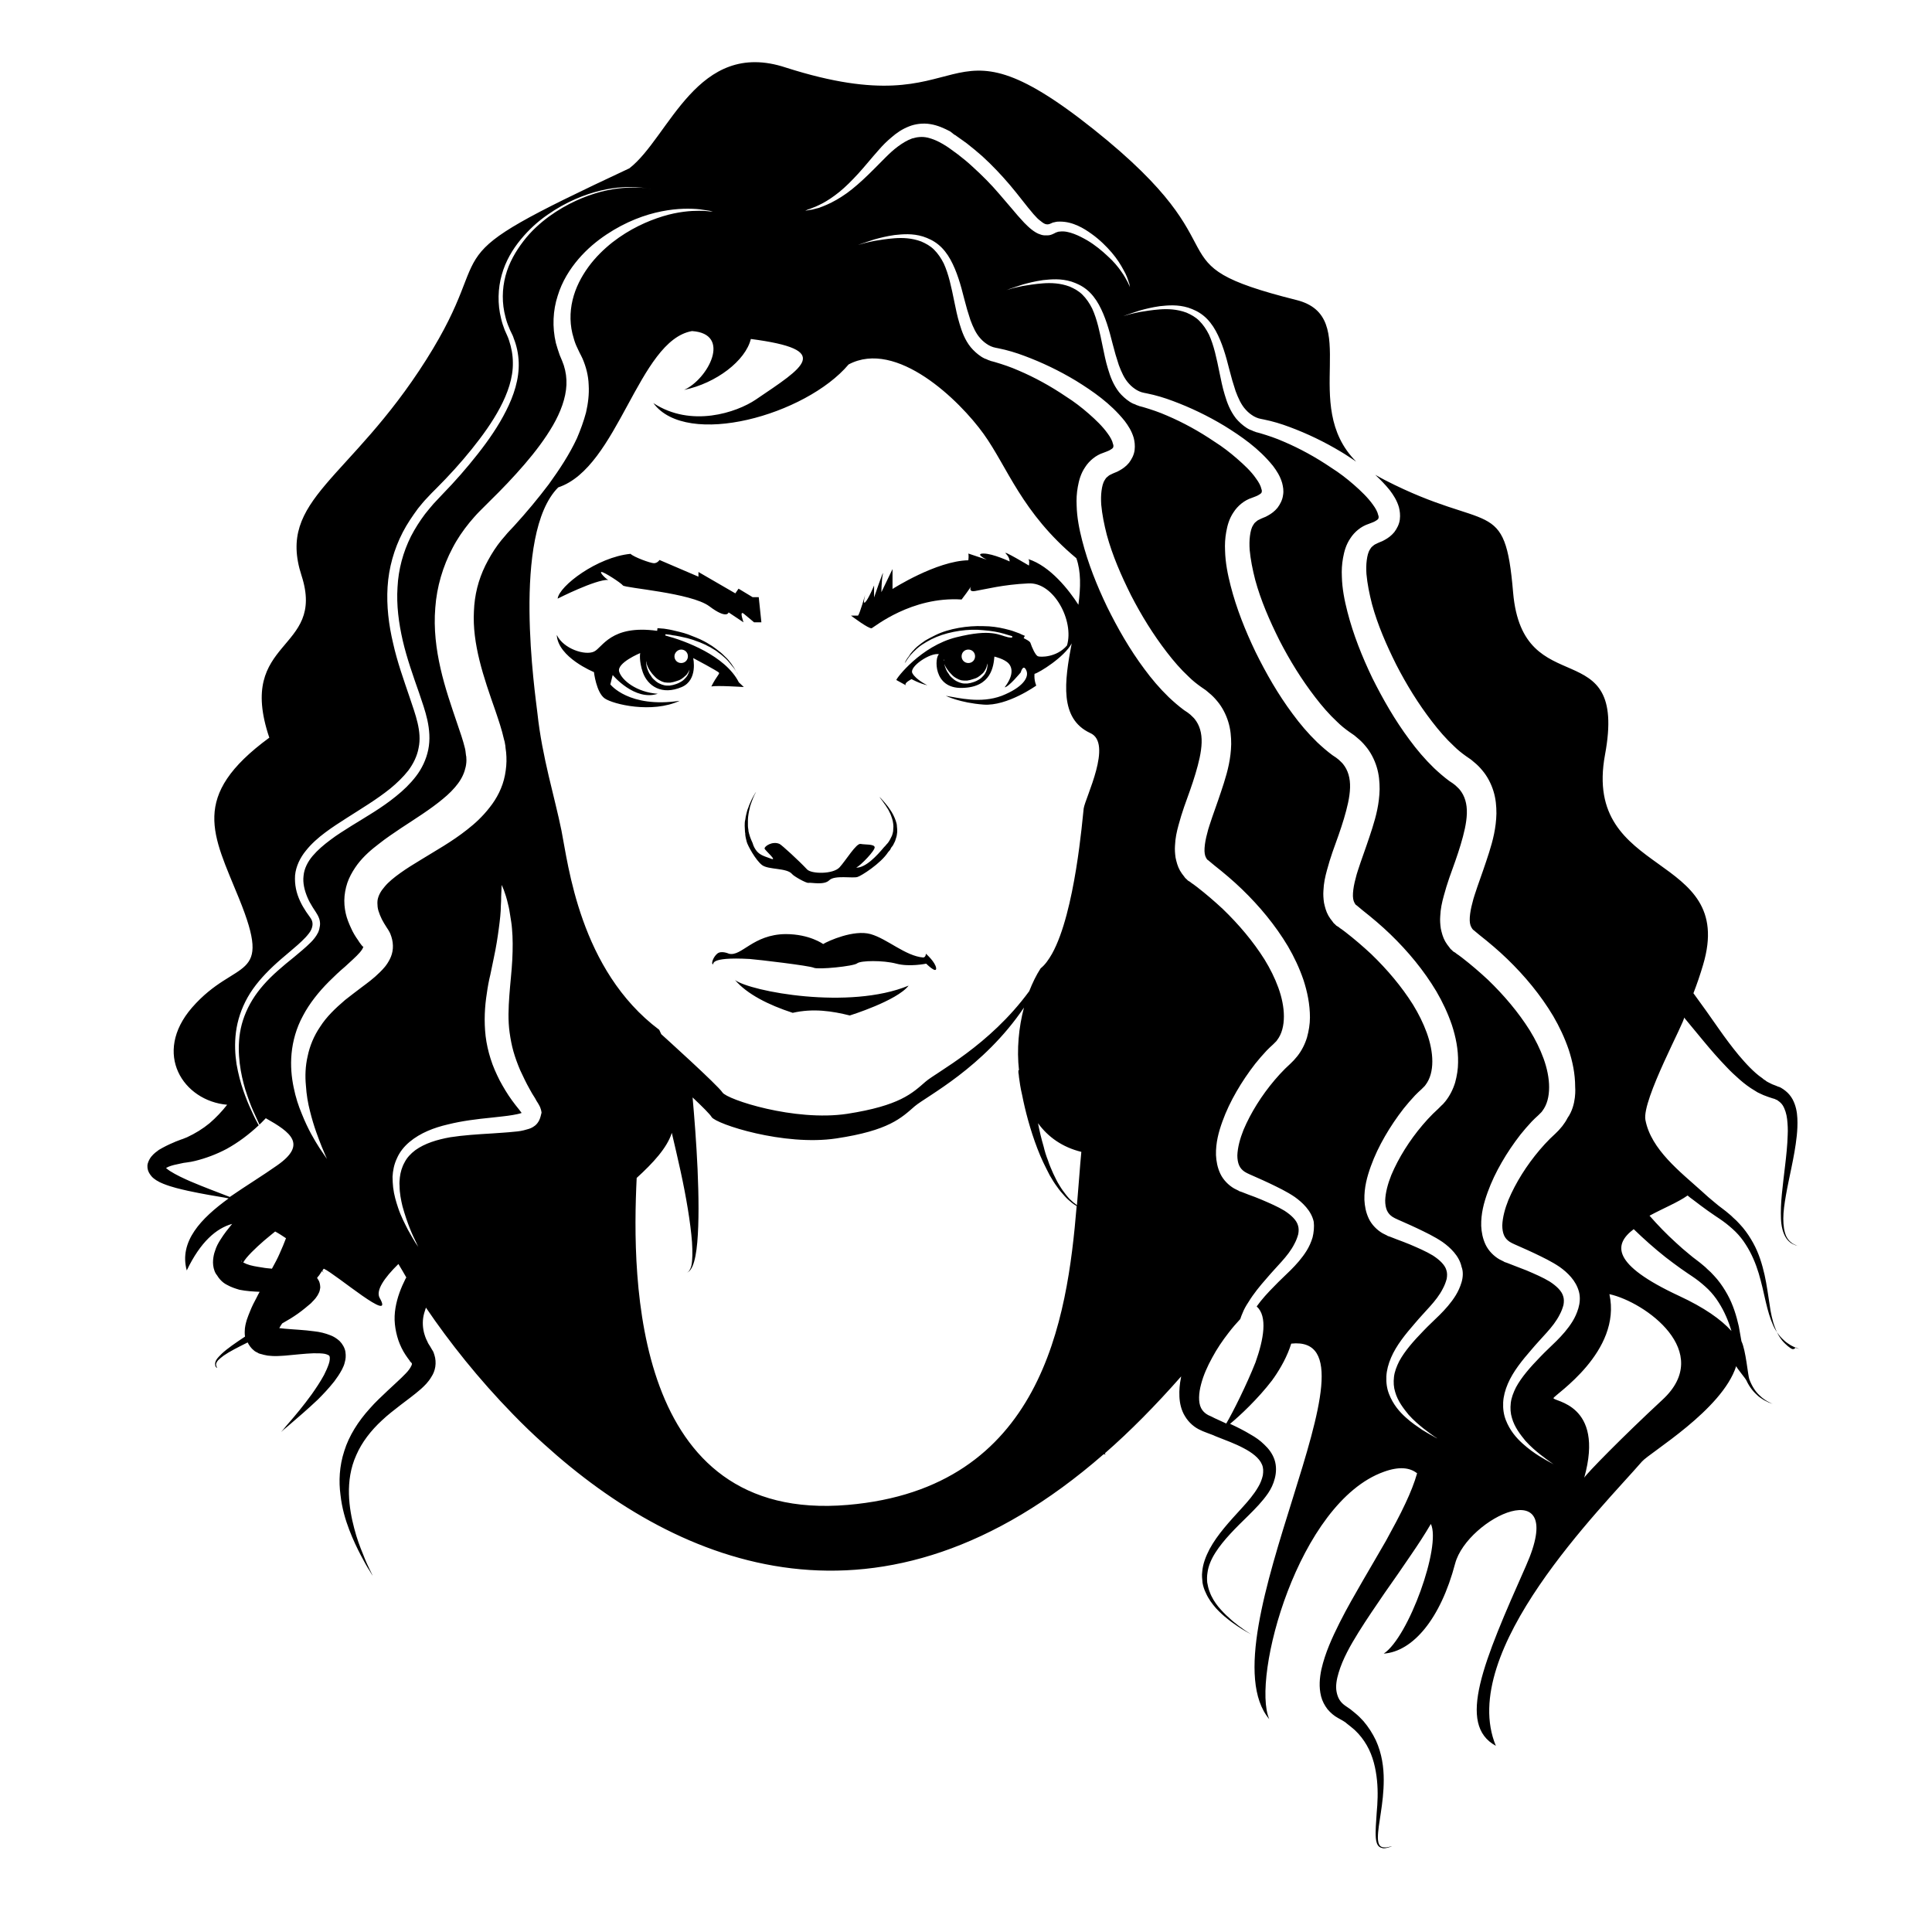 <?xml version="1.0" encoding="utf-8"?>
<!-- Generator: Adobe Illustrator 23.1.0, SVG Export Plug-In . SVG Version: 6.00 Build 0)  -->
<svg version="1.1" id="Vectorportal.com" xmlns="http://www.w3.org/2000/svg" xmlns:xlink="http://www.w3.org/1999/xlink" x="0px"
	 y="0px" viewBox="0 0 660 660" style="enable-background:new 0 0 660 660;" xml:space="preserve">
<style type="text/css">
	.st0{fill:#231F20;}
</style>
<g>
	<path d="M254.1,234.7l-1.7-1.6c-4.6-9.1-18.3-14.2-25.1-16c0,0,0-0.2,0-0.4c0.1,0,0.3,0,0.4,0c0.6,0.1,1.3,0.1,2,0.3
		c0.7,0.1,1.6,0.2,2.4,0.4c0.9,0.2,1.7,0.4,2.7,0.6c0.9,0.3,1.9,0.5,2.8,0.9c0.5,0.2,0.9,0.3,1.4,0.5l1.4,0.6
		c0.5,0.2,0.9,0.4,1.4,0.7c0.4,0.2,0.9,0.4,1.3,0.7c0.9,0.5,1.7,1,2.4,1.6c0.8,0.5,1.5,1.2,2.1,1.7c0.7,0.6,1.2,1.2,1.7,1.8
		c0.5,0.6,0.9,1.2,1.3,1.6c0.4,0.5,0.7,1,0.9,1.3c0.5,0.8,0.7,1.2,0.7,1.2s-0.2-0.5-0.7-1.2c-0.2-0.4-0.5-0.9-0.8-1.4
		c-0.4-0.5-0.7-1.1-1.2-1.7c-0.5-0.6-1-1.3-1.7-1.9c-0.6-0.6-1.3-1.3-2.1-1.9c-0.7-0.6-1.6-1.2-2.4-1.8c-0.4-0.3-0.9-0.5-1.3-0.8
		c-0.4-0.3-0.9-0.5-1.4-0.8l-1.4-0.7c-0.5-0.2-0.9-0.4-1.4-0.6c-0.9-0.4-1.9-0.7-2.8-1.1c-0.9-0.3-1.8-0.6-2.7-0.8
		c-0.9-0.2-1.7-0.4-2.5-0.6c-0.8-0.2-1.5-0.3-2.1-0.4c-0.6-0.1-1.2-0.2-1.7-0.2c-0.9-0.1-1.4-0.1-1.4-0.1l-0.1,0.9
		c-15.9-2.2-18.7,5.8-21.6,7.1c-3,1.4-10.4-0.9-12.7-5.7c0.4,7.7,12.7,12.7,12.7,12.7s0.8,7,3.7,9c2.9,2,16.1,5.2,25.6,0.8
		c-17.4,2.6-23.7-5.6-23.7-5.6l0.8-3.2c0,0,7.5,9,15.4,6.4c-7.2-0.5-12.3-4.6-13.2-7.6c-0.8-3,7.2-6.3,7.2-6.3s-0.5,2.6,0.9,6.6
		c1.7,4.7,6.5,7.9,13.3,5c5.6-2.4,3.9-9.9,3.9-9.9s8.5,4.5,8.8,5c0.3,0.5-0.6,0.8-2.6,4.7C244.9,234.1,254.1,234.7,254.1,234.7
		 M232.7,221.9c1.3,0,2.3,1,2.3,2.3c0,1.3-1,2.3-2.3,2.3c-1.3,0-2.3-1-2.3-2.3C230.4,223,231.5,221.9,232.7,221.9 M235.6,228.3
		c0,0.3-0.1,0.7-0.2,1.1c-0.1,0.4-0.3,0.9-0.6,1.4c-0.3,0.5-0.7,0.9-1.2,1.4c-0.2,0.2-0.5,0.4-0.8,0.6c-0.3,0.2-0.6,0.3-0.9,0.5
		c-0.3,0.1-0.6,0.3-1,0.4c-0.3,0.1-0.7,0.2-1,0.3c-0.4,0.1-0.7,0.1-1.1,0.2c-0.4,0-0.8,0-1.1,0c-0.4,0-0.8-0.1-1.1-0.2
		c-0.4-0.1-0.7-0.2-1.1-0.4c-0.7-0.3-1.3-0.7-1.8-1.2c-0.5-0.4-1-0.9-1.3-1.5c-0.4-0.5-0.7-1-0.9-1.5c-0.2-0.5-0.4-1-0.5-1.4
		c-0.1-0.4-0.2-0.8-0.2-1.1c0-0.3,0-0.6,0-0.7c0-0.2,0.1-0.2,0.1-0.2s0,0.1,0,0.3c0,0.2,0,0.4,0.1,0.7c0.1,0.3,0.2,0.6,0.4,1
		c0.2,0.4,0.4,0.8,0.7,1.2c0.3,0.4,0.6,0.9,1,1.3c0.4,0.4,0.8,0.9,1.3,1.3c0.5,0.4,1.1,0.7,1.7,1c0.3,0.1,0.6,0.2,0.9,0.3
		c0.3,0,0.6,0.1,1,0.1c0.3,0,0.7,0,1,0c0.3-0.1,0.6-0.1,1-0.2c0.3-0.1,0.7-0.2,1-0.3c0.3-0.1,0.6-0.2,0.9-0.3
		c0.3-0.1,0.6-0.3,0.8-0.4c0.2-0.2,0.5-0.3,0.7-0.5c0.4-0.4,0.9-0.7,1.2-1.1c0.6-0.8,1-1.6,1.1-2.2c0.2-0.6,0.2-0.9,0.2-0.9
		S235.6,227.7,235.6,228.3 M190.5,204.5c0.5-4.3,13.5-14.2,24.9-15.3c1.1,1.1,6.8,3.2,8,3.2s1.9-1.1,1.9-1.1l13.3,5.7v-1.6l12.6,7.3
		l1.1-1.6l4.8,2.9h2.1l0.9,8.6h-2.5c0,0-2.1-1.8-3.6-3c-1.5-1.1,0,3,0,3l-5.1-3.4c0,0-0.5,2.5-6.6-2.1c-6.2-4.6-28.8-6.2-29.5-7.1
		c-0.7-0.9-6.4-4.6-7.3-4.6c-0.9,0,1.6,2.5,2.3,2.7C203.5,197.9,190.5,204.5,190.5,204.5 M319.8,330.7c0.2,2.1-3.4-1.5-3.4-1.5
		s-5.7,1.2-10.2,0c-4.5-1.2-12.2-1.1-13.4-0.1c-1.2,1-13.4,2.2-14.8,1.5c-1.4-0.7-19.2-2.8-21.9-3c-14.5-0.8-12,2-12.6,1.8
		c-0.6-0.2,0.1-2.4,1.5-3.6c1.4-1.2,4,0,4,0c4.3,1.1,8.2-6.6,19.4-6.7c8.2,0,12.8,3.4,12.8,3.4c1.8-1.1,10.5-5,16.2-3.4
		c5.7,1.6,11.9,7.5,18,8c0.9-0.1,0.9-1.3,0.9-1.3S319.5,328.6,319.8,330.7 M310.4,336.7c-4,5.2-20.1,10.2-20.1,10.2
		c-6-1.5-12.5-2.5-19.5-0.9c-8.3-2.7-15.6-6.4-19.7-11.2C256.4,338.7,290.1,345.1,310.4,336.7 M261.2,289.9
		c-0.2-0.7,2.6-2.7,5.1-1.6c0.7,0.3,6.7,5.8,9.4,8.7c1.5,1.6,8.9,1.7,11.1-0.7c2.2-2.4,5.7-8.3,7.2-8c1.5,0.3,4.6,0,4.8,1.1
		c0.2,1.1-4.7,6.2-6.3,7c3.2,0.1,7.1-4.1,9.5-7l0.4-0.4c0,0,0.2-0.2,0.5-0.6c0.2-0.2,0.4-0.4,0.6-0.7c0.2-0.3,0.4-0.6,0.6-1
		c0.2-0.4,0.4-0.8,0.6-1.2c0.2-0.5,0.3-1,0.4-1.5c0-0.5,0.1-1.1,0.1-1.7c0-0.6-0.1-1.1-0.2-1.7c-0.1-0.6-0.3-1.1-0.5-1.7
		c-0.1-0.3-0.2-0.5-0.3-0.8c-0.1-0.3-0.3-0.5-0.4-0.8c-0.2-0.5-0.5-1-0.8-1.4c-0.3-0.4-0.5-0.9-0.8-1.2c-0.5-0.8-1-1.4-1.3-1.8
		c-0.3-0.4-0.5-0.7-0.5-0.7s0.2,0.2,0.6,0.6c0.4,0.4,0.9,1,1.5,1.7c1.2,1.4,2.7,3.5,3.5,5.9c0.2,0.6,0.4,1.2,0.4,1.9
		c0.1,0.6,0.1,1.3,0.1,1.9c-0.1,0.6-0.1,1.2-0.3,1.8c-0.2,0.5-0.3,1.1-0.5,1.5c-0.2,0.4-0.4,0.8-0.6,1.2c-0.2,0.3-0.4,0.6-0.6,0.8
		c-0.3,0.5-0.4,0.8-0.4,0.8l-0.7,0.8c-2.5,3.9-9.3,8.2-10.5,8.5c-1.6,0.5-7.8-0.7-9.6,1.1c-1.8,1.8-6.2,0.7-7.1,0.9
		c-0.7,0.2-5.1-2.3-5.6-3c-1.8-2.2-8.1-1.4-10.3-3.1c-2.2-1.7-4.9-6.7-5.2-7.9c-0.2-0.8-0.4-1.5-0.5-2.4c0-0.3,0-0.7-0.1-1
		c0-0.7-0.1-1.4-0.1-2.1c0-0.7,0-1.4,0.2-2.1c0.1-0.7,0.2-1.4,0.4-2.1c0.2-0.7,0.3-1.3,0.6-1.9c0.2-0.6,0.4-1.2,0.7-1.8
		c0.2-0.5,0.5-1.1,0.7-1.5c0.5-0.9,0.9-1.7,1.3-2.2c0.3-0.5,0.5-0.8,0.5-0.8s-0.2,0.3-0.5,0.8c-0.3,0.5-0.7,1.3-1.1,2.3
		c-0.2,0.5-0.4,1-0.6,1.6c-0.2,0.6-0.4,1.1-0.5,1.8c-0.2,0.6-0.3,1.3-0.4,1.9c-0.1,0.7-0.2,1.3-0.2,2c0,0.7,0,1.3,0,2
		c0,0.7,0.2,1.3,0.2,1.9c0.1,0.3,0.1,0.5,0.2,0.8c0.4,1.6,1.1,2.9,1.2,3.2c0.3,1.2,1,2.2,1,2.2c1.1,1.7,2.6,2.2,4.9,3
		C266.2,294.6,261.4,290.6,261.2,289.9 M611.6,460.5c-0.6-0.4-1.2-0.9-1.8-1.5c-1.3-1.2-2.5-3-3.4-5.4c-0.9-2.3-1.5-5.1-1.9-8.1
		c-0.5-3.1-0.9-6.4-1.7-10c-0.8-3.5-1.9-7.3-3.9-10.9c-1-1.8-2.1-3.5-3.5-5.2c-0.7-0.8-1.4-1.6-2.2-2.4c-0.4-0.4-0.8-0.7-1.2-1.1
		c-0.4-0.4-0.8-0.8-1.2-1.1l-1.2-1l-1.3-1c-0.8-0.6-1.6-1.2-2.4-1.9c-1.6-1.3-3.1-2.6-4.6-4c-7.2-6.5-17.3-14.2-19.2-24.3
		c-1.3-6.8,13.8-34.2,13.2-35c2.1,2.5,4.4,5.3,6.7,8.1c2.4,2.9,5,5.9,7.8,8.8c1.4,1.5,2.9,2.9,4.5,4.3c1.6,1.4,3.3,2.7,5.2,3.8
		c0.5,0.3,0.9,0.6,1.4,0.8c0.5,0.2,1,0.5,1.5,0.7c0.5,0.2,1,0.4,1.6,0.6l1.5,0.5l0.7,0.2c0.2,0.1,0.3,0.1,0.4,0.2l0.5,0.2l0.4,0.3
		c0.6,0.4,1.1,0.9,1.5,1.5c0.8,1.3,1.3,3,1.5,4.7c0.2,1.8,0.3,3.6,0.2,5.4c-0.1,3.6-0.5,7.2-0.9,10.6c-0.4,3.4-0.8,6.6-1.1,9.7
		c-0.3,3-0.4,5.8-0.3,8.3c0.1,2.5,0.6,4.6,1.5,6.2c0.9,1.6,2.2,2.4,3,2.7c0.4,0.2,0.8,0.3,1,0.3c0.2,0.1,0.4,0.1,0.4,0.1
		s-0.1,0-0.4-0.1c-0.2-0.1-0.6-0.2-1-0.4c-0.8-0.4-2-1.3-2.7-2.8c-0.7-1.5-1-3.7-1-6c0-2.4,0.4-5.1,0.9-8c0.5-2.9,1.2-6.1,1.9-9.5
		c0.7-3.4,1.4-7,1.8-10.8c0.2-1.9,0.3-3.9,0.2-6c-0.1-2.1-0.5-4.3-1.6-6.4c-0.6-1.1-1.4-2.1-2.4-2.9c-0.3-0.2-0.5-0.4-0.8-0.6
		c-0.3-0.2-0.5-0.3-0.8-0.5c-0.3-0.2-0.6-0.3-1-0.4l-0.7-0.3l-1.3-0.5c-0.4-0.2-0.8-0.4-1.2-0.6c-0.4-0.2-0.8-0.4-1.1-0.7
		c-0.4-0.2-0.8-0.5-1.1-0.8c-1.5-1-2.9-2.3-4.2-3.6c-1.3-1.3-2.6-2.8-3.8-4.2c-2.4-2.9-4.7-6-6.8-9c-3-4.3-5.9-8.4-8.7-12.2
		c1.2-3.1,2.3-6.3,3.3-9.7c11.6-39-41.4-29.2-33.5-71.8c7.9-42.6-28.1-17-31.4-55.4c-2.8-33.2-8.2-20.1-43.8-38.4
		c-1.2-0.6-2.2-1.2-3.3-1.8c1.7,1.6,3.4,3.3,5,5.3c1.2,1.6,2.4,3.4,3.1,5.8c0.3,1.2,0.5,2.6,0.3,4.2c-0.2,1.6-1,3.1-1.9,4.3
		c-1,1.2-2.1,2-3.2,2.6c-0.5,0.3-1.1,0.6-1.7,0.8c-0.3,0.1-0.4,0.2-0.7,0.3l-0.4,0.2l-0.2,0.1c-0.5,0.2-0.9,0.5-1.2,0.8
		c-0.4,0.3-0.7,0.7-0.9,1.1c-0.6,0.9-0.9,2.2-1.1,3.7c-0.2,1.5-0.2,3.1-0.1,4.7c0.3,3.3,1,6.8,1.9,10.3c1.9,7,4.9,13.9,8.3,20.7
		c3.5,6.8,7.5,13.3,12.2,19.4c2.3,3,4.8,5.9,7.5,8.4c1.3,1.3,2.7,2.4,4.1,3.4l1.3,0.9c0.5,0.3,1,0.8,1.5,1.2c1,0.8,1.9,1.7,2.8,2.8
		c1.7,2,3,4.5,3.8,7.1c0.8,2.6,1,5.1,1,7.6c-0.1,4.9-1.2,9.2-2.5,13.3c-1.3,4.1-2.7,8-4,11.7c-0.6,1.9-1.3,3.7-1.7,5.5
		c-0.5,1.8-0.8,3.5-0.9,5c-0.1,1.5,0.1,2.6,0.5,3.3c0.1,0.2,0.2,0.3,0.3,0.5c0.1,0.1,0.1,0.2,0.2,0.2c0,0,0,0,0,0.1
		c0,0,0.1,0.1,0.1,0.1l0.3,0.2l0.1,0.1l0.6,0.5l1.2,1c3.3,2.6,6.5,5.3,9.5,8.2c6,5.8,11.4,12.3,15.7,19.5c2.1,3.6,3.9,7.4,5.3,11.5
		c1.3,4,2.2,8.2,2.2,12.7c0,0,0.6,6.1-2.6,10.6c-0.5,1-1.1,1.9-1.8,2.8c-0.2,0.2-0.4,0.5-0.6,0.7c-0.2,0.2-0.4,0.5-0.6,0.7
		c-0.6,0.6-0.7,0.7-1.2,1.2c-0.6,0.6-1.2,1.1-1.8,1.7c-1.2,1.2-2.4,2.5-3.5,3.8c-4.5,5.3-8.2,11.2-10.7,17.1c-1.2,3-2,6-2.1,8.7
		c0,1.3,0.2,2.5,0.6,3.4c0.4,0.9,1,1.6,1.9,2.2c0.9,0.6,2.5,1.2,4,1.9c1.5,0.7,3,1.3,4.4,2c2.9,1.4,5.9,2.8,8.7,4.7
		c1.4,1,2.7,2.1,3.9,3.5c1.2,1.4,2.2,3.1,2.7,5c0.5,1.9,0.3,3.9-0.2,5.6c-0.5,1.7-1.2,3.2-2,4.5c-1.6,2.6-3.6,4.8-5.5,6.7
		c-1.9,1.9-3.8,3.6-5.5,5.4c-3.4,3.5-6.4,6.9-8.3,10.4c-0.9,1.8-1.6,3.6-1.8,5.4c-0.2,1.8-0.1,3.5,0.4,5.1c0.9,3.2,2.9,5.7,4.6,7.8
		c1.8,2,3.6,3.5,5.1,4.7c1.5,1.2,2.7,2,3.5,2.6c0.8,0.6,1.2,0.8,1.2,0.8s-0.4-0.2-1.3-0.7c-0.9-0.5-2.2-1.2-3.8-2.2
		c-1.6-1-3.6-2.4-5.7-4.3c-2.1-1.9-4.3-4.4-5.7-8c-0.7-1.8-1-3.8-0.9-6c0.1-2.1,0.7-4.3,1.6-6.4c1.8-4.2,4.9-8,8.2-11.8
		c1.6-1.9,3.4-3.8,5.1-5.7c1.7-1.9,3.3-3.9,4.4-6.1c0.6-1.1,1-2.2,1.3-3.3c0.2-1.1,0.2-2.1-0.1-3c-0.5-1.8-2.3-3.5-4.6-5
		c-2.3-1.4-5.1-2.6-7.9-3.8c-1.5-0.6-2.9-1.1-4.4-1.7c-0.8-0.3-1.5-0.6-2.3-0.9l-0.6-0.2l-0.3-0.1l-0.1-0.1l-0.2-0.1l-0.6-0.3
		l-0.8-0.4c-1.9-1.1-3.7-2.9-4.7-5c-1-2.1-1.4-4.3-1.5-6.4c-0.1-4.2,0.9-7.9,2.2-11.5c1.3-3.6,2.9-6.9,4.8-10.2
		c1.9-3.3,4-6.4,6.4-9.5c1.2-1.5,2.5-3,3.9-4.5c0.7-0.7,1.4-1.4,2.2-2.1c0.2-0.2,0.7-0.7,0.8-0.8c0.1-0.1,0.2-0.2,0.3-0.3
		c0.1-0.1,0.2-0.3,0.3-0.4c1.6-2.1,2.3-4.9,2.3-8.1c0-3.1-0.7-6.5-1.9-9.8c-1.2-3.3-2.8-6.5-4.7-9.6c-3.9-6.2-8.8-12-14.3-17.3
		c-2.8-2.6-5.7-5.1-8.8-7.5l-1.2-0.9l-0.6-0.4l-0.5-0.4l-0.3-0.2l-0.2-0.1l-0.3-0.2l-0.5-0.5c-0.4-0.3-0.6-0.6-0.8-0.9
		c-0.5-0.6-1-1.3-1.4-2c-0.8-1.4-1.2-3-1.5-4.4c-0.2-1.4-0.3-2.8-0.2-4.1c0.1-2.6,0.6-4.8,1.2-7c0.6-2.2,1.2-4.2,1.9-6.2
		c1.4-3.9,2.8-7.7,3.9-11.4c1.1-3.7,2-7.3,2.1-10.6c0.1-3.3-0.7-6-2.4-8.1c-0.4-0.5-1-1-1.5-1.5c-0.3-0.2-0.6-0.5-0.9-0.7l-1.2-0.8
		c-1.9-1.4-3.6-2.9-5.2-4.4c-3.2-3.1-5.9-6.3-8.4-9.7c-5-6.7-9.1-13.9-12.7-21.1c-3.5-7.3-6.5-14.8-8.5-22.6c-1-3.9-1.8-7.9-1.9-12
		c-0.1-2.1,0-4.2,0.4-6.4c0.4-2.2,1-4.5,2.5-6.7c1.4-2.2,3.7-4.1,6.2-4.9l1.3-0.5c0.2-0.1,0.5-0.2,0.7-0.3c0.5-0.3,0.9-0.5,1.1-0.7
		c0.2-0.2,0.3-0.3,0.3-0.5c0.1-0.2,0.1-0.6-0.1-1.1c-0.2-1-0.9-2.3-1.8-3.5c-1.7-2.4-4.1-4.7-6.5-6.8c-2.4-2.1-5-4.1-7.7-5.8
		c-5.3-3.6-10.8-6.6-16.2-8.9c-2.7-1.2-5.4-2.1-8.1-2.9l-1.1-0.3c-0.2,0-0.4-0.1-0.6-0.2l-0.6-0.2c-0.4-0.2-0.8-0.4-1.2-0.5
		c-0.4-0.2-0.8-0.4-1.1-0.6c-1.4-0.9-2.7-2.1-3.7-3.3c-2-2.6-3-5.3-3.8-8c-0.8-2.6-1.3-5.2-1.8-7.6c-1-4.9-1.9-9.3-3.6-13
		c-0.9-1.8-2-3.4-3.3-4.7c-1.3-1.3-2.8-2.1-4.4-2.8c-3.2-1.2-6.4-1.3-9.1-1.1c-2.7,0.2-5,0.6-6.9,0.9c-1.9,0.4-3.3,0.7-4.2,1
		c-1,0.3-1.4,0.4-1.4,0.4s0.5-0.2,1.4-0.5c0.9-0.3,2.3-0.8,4.2-1.4c1.8-0.5,4.1-1.1,6.9-1.5c2.8-0.3,6.1-0.6,9.7,0.5
		c1.8,0.6,3.6,1.4,5.3,2.8c1.6,1.3,3,3.1,4.1,5.1c2.2,4,3.5,8.6,4.7,13.4c0.6,2.4,1.3,4.8,2.1,7.2c0.9,2.4,1.9,4.7,3.5,6.4
		c0.8,0.9,1.7,1.6,2.7,2.2c0.3,0.1,0.5,0.3,0.8,0.4c0.3,0.1,0.5,0.2,0.8,0.3l0.4,0.1c0.1,0,0.3,0.1,0.4,0.1l0.5,0.1l0.5,0.1
		c3,0.6,6,1.5,8.9,2.6c5.9,2.2,11.8,5,17.6,8.5c1.7,1,3.4,2.2,5.1,3.3c-19.5-19.5,2.3-49.5-20.4-55.2
		c-51.4-12.9-15.5-15.5-69.4-58.4c-53.9-42.9-39.3,0-105-21C238.1,13,228.7,46.9,215,57.5c-71.2,33.3-43.2,24-69.4,65.4
		c-26.2,41.4-51.1,47.5-42.6,73.7c8.5,26.2-22.5,21.3-11,55.4c-27.4,20.1-19.2,33.1-10.4,54.8c11.9,29.2-0.9,20.1-16,37.4
		c-13.6,15.7-3,31.9,12,33.2c-1.8,2.3-3.8,4.4-6,6.3c-2.3,1.9-4.9,3.5-7.7,4.8l-1,0.4l-0.5,0.2l-0.6,0.2c-0.7,0.3-1.7,0.6-2.5,1
		c-1.7,0.7-3.3,1.5-5,2.5c-0.8,0.6-1.7,1.2-2.6,2.3c-0.4,0.5-0.9,1.3-1.2,2.3c-0.3,1-0.1,2.2,0.3,3c0.4,0.8,0.9,1.4,1.3,1.8
		c0.4,0.4,0.9,0.7,1.3,1c0.8,0.5,1.6,0.9,2.4,1.2c3,1.2,5.8,1.8,8.4,2.4c5.1,1.1,9.4,1.8,12.4,2.3c0.5,0.1,1,0.2,1.5,0.3
		c-9.4,6.8-17,14.7-14.3,24.6c4.7-9.8,10.1-14.4,15.5-15.9c-1.3,1.6-2.7,3.3-4,5.4c-0.7,1.1-1.4,2.3-1.9,4c-0.3,0.8-0.5,1.8-0.6,2.9
		c-0.1,1.1,0,2.5,0.5,3.8l0.2,0.5l0.1,0.1c0,0,0.2,0.5,0.1,0.3l0.1,0.1l0.3,0.4c0.2,0.3,0.4,0.6,0.6,0.9c0.2,0.2,0.3,0.4,0.5,0.6
		c0.7,0.8,1.5,1.4,2.3,1.8c1.6,0.9,3,1.3,4.3,1.7c2.5,0.5,4.7,0.6,6.9,0.7c-0.3,0.6-0.7,1.2-1,1.9c-0.8,1.5-1.6,3-2.3,4.8
		c-0.4,0.9-0.7,1.8-1.1,2.9c-0.3,1.1-0.7,2.3-0.7,4.1c0,0.5,0,1,0.1,1.6c-3.3,2.2-6.1,4.1-8,5.9c-0.7,0.7-1.3,1.3-1.7,1.9
		c-0.4,0.6-0.6,1.3-0.5,1.9c0,0.1,0.1,0.2,0.1,0.4c0,0.1,0.1,0.2,0.2,0.3c0.1,0.1,0.1,0.2,0.2,0.2c0.1,0.1,0.1,0.1,0.2,0.1
		c0.2,0.2,0.3,0.3,0.3,0.3s-0.1-0.1-0.3-0.3c0,0-0.1-0.1-0.1-0.2c0-0.1-0.1-0.1-0.1-0.2c0-0.1-0.1-0.2-0.1-0.3c0-0.1,0-0.2-0.1-0.3
		c0-0.5,0.2-1,0.7-1.6c0.5-0.5,1.1-1,1.9-1.6c2-1.4,4.8-2.8,8.2-4.5c0.5,1,1.2,2,2.1,2.7c0.2,0.2,0.5,0.4,0.7,0.5l0.4,0.2l0.2,0.1
		c0,0,0.5,0.3,0.3,0.2l0,0l0.3,0.1l0.3,0.1l0.4,0.1l0.4,0.1l0.3,0.1l0.5,0.1c0.3,0.1,0.6,0.1,1,0.2c2.4,0.3,4.1,0.1,5.9,0
		c3.5-0.3,6.7-0.7,9.7-0.8c1.5,0,2.9,0,3.9,0.2c0.5,0.1,0.9,0.3,1.1,0.4c0.2,0.1,0.3,0.1,0.4,0.3c0.3,0.4,0.2,1.7-0.2,2.8
		c-0.4,1.2-1,2.5-1.6,3.7c-1.3,2.4-2.8,4.6-4.2,6.6c-2.9,4-5.6,7.2-7.5,9.4c-1,1.1-1.7,2-2.2,2.6c-0.5,0.6-0.8,0.9-0.8,0.9
		s0.3-0.3,0.9-0.8c0.6-0.5,1.5-1.2,2.6-2.2c2.2-1.9,5.4-4.6,9.1-8.1c1.8-1.8,3.7-3.8,5.6-6.2c0.9-1.2,1.8-2.5,2.6-4
		c0.4-0.8,0.8-1.6,1-2.6c0.3-1,0.4-2.1,0.2-3.5c-0.2-1.3-1-2.7-2-3.7c-1-0.9-2-1.5-3-1.9c-2-0.8-3.8-1.2-5.6-1.4
		c-3.6-0.5-7-0.6-10.2-0.9c-0.6-0.1-1.2-0.1-1.8-0.2c0.1-0.2,0.3-0.4,0.4-0.7c0.2-0.3,0.4-0.6,0.6-0.9c1-0.6,1.9-1.1,2.9-1.7
		c1.6-1,3.2-2.1,4.9-3.5c0.4-0.3,0.8-0.7,1.2-1l0.6-0.5c0.3-0.2,0.4-0.4,0.6-0.6c0.4-0.4,0.8-0.8,1.2-1.3c0.4-0.5,0.8-1.1,1.2-2
		c0.2-0.4,0.3-1,0.4-1.6c0-0.6-0.1-1.5-0.4-2.2c-0.2-0.4-0.4-0.7-0.6-1c0,0-0.1-0.1-0.1-0.1c0.2-0.3,0.4-0.6,0.7-0.9
		c0.3-0.5,0.7-1,1-1.5c0.6,0.7,0.7,0.8,0.2,0c0,0,0-0.1-0.1-0.1c0.2-0.2,0.3-0.5,0.5-0.7c4.2,1.9,24.4,19.3,19.1,10
		c-1.4-2.5,1.5-6.8,6.4-11.6c0.9,1.5,1.8,3,2.7,4.6c-0.1,0.2-0.2,0.3-0.3,0.5c-1.5,3-2.8,6.3-3.4,9.9c-0.3,1.8-0.4,3.7-0.2,5.6
		c0.2,1.9,0.6,3.7,1.2,5.5c0.6,1.7,1.4,3.4,2.4,4.9c0.5,0.8,1,1.4,1.5,2.1l0.1,0.1c0,0.1-0.2-0.3-0.1-0.1l0,0.1l0.2,0.2l0.2,0.2
		c0,0,0.1,0.1,0.1,0.1c0,0,0,0,0,0c0,0,0,0.1,0.1,0.1c0.1,0.1,0.1,0.2,0.1,0.3c0,0.1,0,0.4-0.2,0.7c-0.3,0.7-1,1.7-1.9,2.6
		c-1.8,1.9-4,3.8-6.1,5.8c-2.1,2-4.3,4-6.2,6.2c-3.9,4.3-7.1,9.3-8.7,14.5c-1.7,5.2-1.9,10.4-1.3,14.9c0.5,4.6,1.7,8.6,3,12
		c1.3,3.4,2.7,6.3,3.9,8.6c1.2,2.3,2.2,4.1,3,5.3c0.7,1.2,1.1,1.8,1.1,1.8s-0.3-0.7-0.9-1.9c-0.6-1.2-1.5-3.1-2.4-5.5
		c-1-2.4-2.1-5.3-3-8.8c-0.9-3.4-1.7-7.4-1.8-11.7c-0.1-4.3,0.5-8.9,2.5-13.3c1.9-4.4,5-8.4,8.8-11.9c1.9-1.8,4.1-3.5,6.3-5.2
		c2.2-1.7,4.6-3.4,7-5.5c1.2-1.1,2.5-2.3,3.6-4.2c0.6-0.9,1.1-2.1,1.3-3.4c0.2-1.3,0.1-2.8-0.3-4c-0.1-0.3-0.2-0.6-0.3-0.9
		c-0.1-0.3-0.3-0.6-0.5-0.9c-0.4-0.6-0.3-0.6-0.7-1.2c-0.3-0.5-0.7-1-0.9-1.6c-0.6-1.1-0.9-2.1-1.2-3.2c-0.5-2.2-0.5-4.3,0.1-6.5
		c0.2-0.6,0.4-1.3,0.6-1.9c8,11.8,18,24.4,29.7,36.4c3.4,3.5,6.9,6.9,10.6,10.2c46.7,42.4,115.3,69.7,191.2,3.5c0.2,0,0.5,0,0.7,0.1
		c-0.1-0.1-0.2-0.3-0.3-0.4c8.6-7.5,17.3-16.3,26.1-26.3c0,0.2-0.1,0.4-0.1,0.6c-0.4,2-0.6,4.1-0.5,6.3c0.1,2.2,0.6,4.6,1.9,6.7
		c1.3,2.2,3.3,3.9,5.4,4.8c0.6,0.3,0.9,0.4,1.4,0.6l1.3,0.5c0.8,0.3,1.7,0.6,2.5,1c3.3,1.3,6.6,2.5,9.4,4c2.9,1.5,5.4,3.4,6.3,5.6
		c0.5,1.1,0.5,2.3,0.3,3.7c-0.3,1.3-0.8,2.7-1.6,4c-1.5,2.6-3.5,4.9-5.6,7.2c-4.2,4.6-8.3,9-11,14c-1.3,2.5-2.3,5.1-2.5,7.7
		c-0.2,1.3,0,2.6,0.1,3.8c0.2,1.2,0.6,2.4,1.1,3.4c0.9,2.1,2.2,3.8,3.5,5.3c1.3,1.4,2.6,2.6,3.9,3.6c1.2,1,2.4,1.8,3.4,2.5
		c1,0.7,1.9,1.2,2.7,1.7c1.5,0.8,2.3,1.3,2.3,1.3s-0.8-0.5-2.2-1.4c-0.7-0.5-1.5-1.1-2.5-1.8c-1-0.8-2.1-1.6-3.2-2.7
		c-1.2-1-2.4-2.3-3.6-3.7c-1.2-1.5-2.3-3.2-3-5.2c-0.4-1-0.6-2-0.8-3.1c-0.1-1.1-0.1-2.2,0.1-3.4c0.3-2.3,1.3-4.6,2.7-6.8
		c2.8-4.4,7-8.5,11.4-12.8c2.2-2.2,4.6-4.6,6.6-7.5c1-1.5,1.8-3.1,2.3-5.1c0.5-1.9,0.6-4.2-0.1-6.3c-0.7-2.1-2-3.8-3.5-5.2
		c-1.4-1.4-3-2.5-4.6-3.4c-2.3-1.4-4.7-2.6-7.1-3.7c3.2-2.6,9.6-8.6,14.4-14.9c0.1-0.2,0.3-0.4,0.4-0.6c0,0,0.1-0.1,0.1-0.1
		c2.5-3.6,4.7-7.6,6-11.8c34.7-3.7-30.5,100.9-7.5,128.3c-6.2-14.2,9.9-74,39.1-84.5c5.2-1.9,8.9-1.5,11.4,0.5
		c-0.9,3.2-2.3,6.7-4,10.3c-1.9,4.1-4.2,8.3-6.6,12.7c-2.5,4.4-5.2,8.9-7.9,13.6c-2.7,4.7-5.5,9.5-8,14.5c-2.5,5-4.9,10.2-6.2,15.9
		c-0.6,2.9-0.9,6-0.1,9.2c0.4,1.6,1.2,3.1,2.2,4.4c1.1,1.3,2.3,2.3,3.6,3c0.5,0.3,1.1,0.6,1.6,0.9c0.5,0.3,1,0.6,1.4,1
		c0.9,0.7,1.8,1.4,2.7,2.2c1.7,1.6,3,3.3,4.1,5.2c2.2,3.8,3.1,8.1,3.5,12c0.4,4,0.2,7.7-0.1,11c-0.2,3.3-0.5,6.2-0.3,8.7
		c0.1,1.2,0.4,2.4,1.2,3c0.4,0.3,0.9,0.4,1.3,0.5c0.4,0,0.8,0,1.1-0.1c0.6-0.1,1.1-0.3,1.4-0.4c0.3-0.1,0.5-0.2,0.5-0.2
		s-0.2,0-0.5,0.1c-0.3,0.1-0.8,0.2-1.4,0.3c-0.6,0-1.5,0.1-2.1-0.5c-0.6-0.6-0.8-1.7-0.8-2.8c0-2.3,0.5-5.2,1-8.5
		c0.5-3.3,1-7.1,1-11.3c0-4.2-0.6-8.9-2.7-13.5c-1.1-2.3-2.5-4.5-4.2-6.5c-0.9-1-1.8-1.9-2.9-2.8c-0.5-0.4-1.1-0.9-1.6-1.3
		c-0.6-0.4-1-0.7-1.6-1.1c-0.9-0.6-1.6-1.3-2.1-2.1c-0.5-0.8-0.8-1.7-1-2.7c-0.4-2,0-4.3,0.7-6.6c1.4-4.7,4-9.3,6.8-13.8
		c2.8-4.5,5.9-9,8.9-13.4c3.1-4.4,6.1-8.7,9-13c2.4-3.5,4.7-7,6.8-10.6c3.6,7.5-7.6,38.7-16.1,44.3c9.9-0.7,19.4-11.8,24.4-30.8
		c4.2-15.6,38.8-32.1,24.2,0.8c-14.6,32.9-23.7,54.2-10.3,61.5c-13.4-32.3,36.4-81.5,49.9-97.1c2.7-3.1,27.4-17.6,32.2-32.6
		c0.3,0.8,3.2,4.2,3.5,4.9c1.1,2.4,2.6,4.1,4,5.3c0.7,0.6,1.4,1,2,1.4c0.6,0.3,1.2,0.6,1.6,0.8c0.9,0.3,1.4,0.5,1.4,0.5
		s-0.5-0.2-1.3-0.6c-0.4-0.2-0.9-0.5-1.5-0.9c-0.6-0.4-1.2-0.9-1.8-1.5c-1.3-1.2-2.5-3-3.4-5.4c-0.5-1.3-1.2-10-2.7-13
		c-0.3-1.6-0.6-3.4-0.9-5.1c-0.8-3.5-1.9-7.3-3.9-10.9c-1-1.8-2.1-3.5-3.5-5.2c-0.7-0.8-1.4-1.6-2.2-2.4c-0.4-0.4-0.8-0.7-1.2-1.1
		c-0.4-0.4-0.8-0.8-1.2-1.1l-1.2-1l-1.3-1c-0.8-0.6-1.6-1.2-2.4-1.9c-1.6-1.3-3.1-2.6-4.6-4c-3.2-2.9-6.2-6-9-9.2
		c4.6-2.5,9.8-4.6,13-6.9c0.6,0.5,1.2,1,1.8,1.4c1.7,1.3,3.4,2.6,5.1,3.8c0.9,0.6,1.7,1.2,2.6,1.8l1.2,0.8l1.3,0.9
		c0.4,0.3,0.8,0.6,1.2,0.9c0.4,0.3,0.7,0.6,1.1,0.9c0.7,0.6,1.4,1.2,2.1,1.9c1.3,1.3,2.5,2.8,3.5,4.4c2,3.1,3.4,6.5,4.4,9.8
		c1,3.4,1.7,6.6,2.4,9.7c0.7,3,1.5,5.8,2.6,8.2c1.1,2.4,2.6,4.1,4,5.3c0.7,0.6,1.4,1,2,1.4c0.6,0.3,1.2,0.6,1.6,0.8
		c0.9,0.3,1.4,0.5,1.4,0.5s-0.5-0.2-1.3-0.6C612.7,461.2,612.2,460.9,611.6,460.5 M276.8,71.3c0.5-0.2,1.1-0.4,1.8-0.7
		c0.7-0.3,1.5-0.7,2.3-1.1c1.7-0.9,3.7-2.2,5.8-3.9c2.1-1.7,4.2-3.8,6.5-6.3c2.2-2.4,4.5-5.3,7.1-8.2c1.3-1.5,2.7-2.9,4.4-4.3
		c1.6-1.4,3.5-2.7,5.8-3.6c2.2-0.9,4.9-1.2,7.3-0.8c2.5,0.4,4.7,1.4,6.8,2.5L326,46l0.4,0.2l0.4,0.3l0.7,0.5c0.9,0.6,1.8,1.3,2.8,2
		c1.8,1.4,3.6,2.9,5.3,4.4c3.4,3.1,6.5,6.4,9.4,9.8c2.9,3.4,5.5,7,8.1,10c0.7,0.7,1.3,1.5,2,2c0.7,0.6,1.4,1.1,1.9,1.3
		c0.6,0.2,1,0.2,1.6,0l0.7-0.3l0.2-0.1l0.3-0.1l0.5-0.1c0.7-0.2,1.2-0.2,1.8-0.2c2.3,0,4.3,0.6,6.1,1.4c1.8,0.8,3.3,1.8,4.7,2.8
		c2.8,2,5.1,4.3,6.9,6.4c1.8,2.1,3.1,4.2,4,5.9c1,1.7,1.5,3.2,1.8,4.2c0.2,0.5,0.3,0.9,0.3,1.2C386,97.8,386,98,386,98
		s-0.1-0.1-0.2-0.4c-0.1-0.2-0.3-0.6-0.5-1.1c-0.5-0.9-1.2-2.3-2.3-3.8c-1.1-1.6-2.6-3.4-4.6-5.2c-1.9-1.8-4.3-3.8-7-5.4
		c-1.4-0.8-2.9-1.6-4.5-2.2c-1.6-0.6-3.3-1-4.8-0.8c-0.4,0-0.8,0.1-1,0.2l-0.2,0.1l-0.1,0c0,0-0.1,0-0.2,0.1l-0.6,0.3
		c-0.6,0.3-1.3,0.6-2.1,0.6c-0.4,0-0.8,0-1.1,0c-0.4,0-0.7-0.1-1.1-0.2c-1.4-0.4-2.4-1.1-3.3-1.8c-0.9-0.7-1.7-1.5-2.5-2.3
		c-1.5-1.6-2.9-3.2-4.3-4.9c-1.4-1.6-2.8-3.3-4.2-4.9c-2.8-3.3-5.9-6.4-9.1-9.3c-1.6-1.5-3.3-2.9-5-4.2c-0.9-0.6-1.7-1.3-2.6-1.9
		l-0.7-0.5l-0.3-0.2l-0.3-0.2l-1.3-0.8c-1.7-1-3.5-1.8-5.3-2.2c-1.8-0.4-3.5-0.2-5.2,0.3c-1.7,0.6-3.3,1.6-4.8,2.7
		c-1.5,1.1-2.9,2.4-4.3,3.8c-2.7,2.7-5.2,5.3-7.7,7.6c-2.5,2.3-4.9,4.3-7.3,5.8c-2.3,1.5-4.6,2.6-6.4,3.3c-0.5,0.2-0.9,0.3-1.3,0.5
		c-0.4,0.1-0.8,0.2-1.2,0.3c-0.7,0.2-1.4,0.4-1.9,0.4c-1,0.2-1.6,0.3-1.6,0.3S275.8,71.6,276.8,71.3 M56.1,398.3
		c0,0,0.1,0.2,0.1,0.3C56.1,398.4,56,398.2,56.1,398.3 M82.5,431c-0.1-0.1-0.2-0.2-0.1-0.2c0,0,0,0,0,0
		C82.5,430.8,82.5,430.9,82.5,431c0.1,0,0-0.1,0-0.1l-0.1-0.2l0-0.1c-0.1-0.2,0.1,0.2,0.1,0.2l0,0C82.6,430.9,82.6,430.9,82.5,431
		c0.1,0,0.1,0.1,0.1,0.1C82.6,431.1,82.6,431,82.5,431 M95.5,428.3c-0.7,1.6-1.6,3.3-2.6,5.1c-1.1-0.1-2.3-0.2-3.3-0.4
		c-2-0.3-3.9-0.6-5.4-1.2c-0.4-0.2-0.8-0.4-1.1-0.5c0.2-0.4,0.6-1,1.1-1.6c1-1.2,2.4-2.6,3.8-3.9c1.4-1.3,2.9-2.6,4.4-3.8
		c0.5-0.4,1-0.8,1.6-1.3c1.3,0.7,2.5,1.5,3.7,2.3C97.1,424.6,96.4,426.3,95.5,428.3 M94.7,398.1c-4.8,3.4-10.7,7-16.2,10.8
		c-0.5-0.2-1.1-0.4-1.8-0.7c-2.8-1.1-6.9-2.6-11.6-4.6c-2.3-1-4.9-2.2-7.1-3.6c-0.5-0.3-0.9-0.7-1.3-1c0.2-0.1,0.5-0.2,0.8-0.4
		c1.2-0.5,2.6-0.8,4.1-1.1c0.8-0.2,1.4-0.3,2.3-0.4l0.6-0.1l0.7-0.1l1.4-0.3c3.7-0.9,7.4-2.3,10.8-4.1c4-2.2,7.7-5,11-8.1
		c0,0-0.1-0.1-0.1-0.1c-0.7-1.3-1.6-3-2.5-5.1c-0.9-1.9-1.8-4.1-2.7-6.7c-0.9-2.6-1.7-5.6-2.3-9c-0.5-3.3-0.7-7-0.2-10.9
		c0.5-3.9,1.8-8,4-11.9c2.2-3.9,5.3-7.4,8.8-10.7c1.7-1.6,3.6-3.2,5.5-4.8c1.9-1.6,3.8-3.2,5.5-5c0.8-0.9,1.6-1.8,2-2.8
		c0.4-1,0.5-1.9,0.2-2.8c-0.2-0.5-0.4-0.9-0.8-1.4c-0.4-0.6-0.8-1.1-1.2-1.7c-0.8-1.2-1.5-2.4-2.1-3.7c-0.6-1.3-1.1-2.7-1.4-4.2
		c-0.3-1.5-0.4-3-0.3-4.6c0.3-3.1,1.8-6.1,3.7-8.4c1.9-2.4,4.2-4.4,6.6-6.2c2.4-1.8,4.9-3.4,7.4-5c5-3.2,10.2-6.3,14.8-10
		c2.3-1.9,4.4-3.9,6.2-6.2c1.7-2.3,3-4.9,3.5-7.7c1.2-5.6-1.1-11.4-3.1-17.4c-2-5.9-4.2-12-5.6-18.3c-1.5-6.3-2.3-12.8-1.9-19.3
		c0.4-6.5,2.2-12.9,5.2-18.7c1.5-2.9,3.3-5.5,5.2-8.1c1-1.2,2-2.5,3.1-3.6c0.5-0.6,1.1-1.1,1.6-1.7l1.6-1.6c4.3-4.3,8.3-8.7,12-13.3
		c3.7-4.6,7.1-9.3,9.7-14.2c2.6-4.9,4.5-10.2,4.4-15.4c0-2.6-0.5-5.2-1.3-7.6c-0.2-0.6-0.4-1.2-0.7-1.8c-0.3-0.6-0.5-1.2-0.8-1.8
		c-0.5-1.3-0.9-2.5-1.2-3.8c-1.3-5.1-1.1-10.4,0.2-15c1.3-4.7,3.7-8.7,6.5-12.1c2.8-3.4,5.9-6.2,9.1-8.4c6.4-4.5,12.8-7,18.2-8.3
		c5.4-1.3,9.8-1.3,12.8-1.1c1.5,0.1,2.6,0.3,3.4,0.4c0.8,0.1,1.1,0.2,1.1,0.2s-0.4-0.1-1.1-0.2c-0.8-0.1-1.9-0.3-3.4-0.3
		c-2.9-0.1-7.3,0-12.7,1.4c-5.3,1.4-11.6,4-17.8,8.5c-3.1,2.3-6.1,5-8.7,8.4c-2.6,3.4-4.9,7.3-6.1,11.8c-1.2,4.5-1.3,9.4,0,14.2
		c0.3,1.2,0.7,2.4,1.2,3.5c0.2,0.6,0.5,1.2,0.8,1.8c0.3,0.6,0.6,1.2,0.8,1.9c1,2.5,1.6,5.3,1.7,8.2c0.2,5.7-1.7,11.4-4.3,16.5
		c-2.6,5.2-6,10.1-9.7,14.8c-3.7,4.7-7.7,9.3-12,13.7l-1.6,1.7c-0.5,0.5-1,1.1-1.5,1.6c-1,1.1-1.9,2.3-2.9,3.5
		c-1.8,2.4-3.4,4.9-4.8,7.6c-2.7,5.4-4.3,11.3-4.6,17.4c-0.4,6.1,0.4,12.2,1.8,18.3c1.4,6,3.5,11.9,5.6,17.9c1,3,2.1,6,2.8,9.2
		c0.7,3.2,1,6.7,0.3,10.1c-0.7,3.4-2.2,6.5-4.2,9.1c-2,2.6-4.3,4.8-6.8,6.8c-4.9,4-10.2,7-15.2,10.1c-2.5,1.6-5,3.1-7.2,4.8
		c-2.3,1.7-4.4,3.5-6.1,5.5c-1.7,2-2.9,4.4-3.1,6.8c-0.3,2.4,0.3,4.9,1.3,7.3c0.5,1.2,1.1,2.3,1.8,3.4c0.3,0.5,0.7,1.1,1.1,1.7
		c0.4,0.6,0.8,1.3,1.1,2.1c0.3,0.8,0.4,1.7,0.3,2.5c-0.1,0.8-0.3,1.6-0.6,2.3c-0.7,1.4-1.6,2.5-2.5,3.4c-1.9,1.9-3.9,3.5-5.8,5.1
		c-1.9,1.5-3.8,3.1-5.5,4.6c-3.5,3.1-6.5,6.4-8.7,10c-2.2,3.6-3.6,7.4-4.2,11.1c-0.6,3.7-0.5,7.3-0.1,10.6c0.4,3.3,1.1,6.2,1.9,8.9
		c0.9,2.8,1.8,5.3,2.7,7.3c0.8,1.8,1.5,3.3,2.1,4.6c0,0,0,0.1,0,0.1c0.8-0.7,1.5-1.5,2.2-2.2C99.3,386.8,105,390.9,94.7,398.1
		 M129.8,332.1c-2.2,2.2-4.3,3.7-6.3,5.2c-2,1.5-3.8,2.9-5.6,4.3c-3.4,2.9-6.4,5.8-8.5,9.1c-2.2,3.2-3.6,6.7-4.3,10.1
		c-0.8,3.4-0.9,6.9-0.6,10c0.2,3.2,0.7,6.1,1.4,8.8c1.3,5.3,2.9,9.3,4,12.1c1.1,2.7,1.8,4.2,1.8,4.2s-0.2-0.3-0.7-1
		c-0.4-0.6-1.1-1.6-1.9-2.8c-1.6-2.5-3.9-6.3-6-11.6c-1.1-2.6-2.1-5.6-2.8-9.1c-0.7-3.4-1.1-7.3-0.7-11.5c0.4-4.2,1.6-8.7,3.9-12.9
		c2.2-4.2,5.4-8.2,8.9-11.7c1.8-1.8,3.6-3.5,5.5-5.1c1.8-1.7,3.7-3.3,5-4.8c0.7-0.8,1.1-1.5,1.2-1.9c0.1-0.2,0-0.2,0-0.2
		c0,0.1,0,0.2-0.1,0.1c0,0,0,0-0.1-0.1l-0.1-0.1l-0.1-0.1l0,0c0-0.1,0.1,0.1-0.1-0.1l-0.6-0.8c-0.2-0.3-0.4-0.5-0.6-0.9
		c-1-1.4-1.8-2.7-2.5-4.3c-0.7-1.5-1.4-3.2-1.8-5c-0.4-1.8-0.6-3.8-0.4-5.9c0.2-2,0.7-4.1,1.5-5.9c0.8-1.8,1.8-3.4,2.9-4.9
		c2.2-2.9,4.8-5.1,7.3-7c2.5-2,5.1-3.7,7.6-5.4c5-3.3,10-6.4,14.2-9.9c2.1-1.7,3.9-3.5,5.3-5.4c1.4-1.9,2.2-3.8,2.6-5.7
		c0.2-1,0.3-2,0.2-3c0-0.3,0-0.5-0.1-0.8c0-0.3-0.1-0.5-0.1-0.8c0-0.3-0.1-0.6-0.1-0.8l-0.1-0.6l-0.1-0.4c-0.6-2.5-1.6-5.4-2.6-8.3
		c-2-5.9-4.2-12.2-5.7-18.8c-1.5-6.6-2.4-13.6-1.8-20.8c0.5-7.1,2.6-14.2,5.9-20.4c1.6-3.1,3.6-6,5.8-8.7c1.1-1.3,2.2-2.6,3.4-3.8
		c0.6-0.6,1.2-1.2,1.8-1.8l1.6-1.6c4.3-4.2,8.3-8.4,12-12.7c3.7-4.3,7.1-8.8,9.7-13.3c2.6-4.5,4.4-9.3,4.6-13.8
		c0.1-2.3-0.2-4.5-0.9-6.7c-0.2-0.5-0.4-1.1-0.6-1.6c-0.3-0.7-0.5-1.2-0.8-1.9c-0.5-1.4-0.9-2.7-1.3-4.1c-1.3-5.5-1-11.2,0.6-16.1
		c1.5-5,4.2-9.2,7.1-12.6c3-3.5,6.3-6.2,9.6-8.4c6.6-4.4,13.2-6.8,18.8-7.9c5.5-1.1,10-1,13-0.7c1.5,0.2,2.6,0.4,3.4,0.5
		c0.7,0.2,1.1,0.3,1.1,0.3s-0.4,0-1.2-0.1c-0.8-0.1-1.9-0.2-3.4-0.2c-2.9,0-7.3,0.3-12.5,1.9c-5.2,1.6-11.3,4.3-17.2,8.9
		c-2.9,2.3-5.8,5.1-8.2,8.4c-2.4,3.3-4.4,7.1-5.4,11.3c-1,4.2-1,8.7,0.4,13.1c0.3,1.1,0.7,2.2,1.2,3.2c0.2,0.5,0.6,1.2,0.8,1.7
		c0.3,0.6,0.7,1.3,1,2c1.2,2.8,2,5.8,2.1,9c0.2,3.2-0.2,6.3-0.9,9.4c-0.8,3-1.9,6-3.1,8.8c-2.6,5.6-6,10.7-9.6,15.7
		c-3.7,4.9-7.7,9.7-11.9,14.3l-1.6,1.7c-0.5,0.5-0.9,1-1.4,1.6c-0.9,1-1.8,2.1-2.6,3.2c-1.6,2.2-3,4.6-4.2,7
		c-2.4,4.9-3.7,10.1-3.9,15.6c-0.3,5.5,0.5,11.1,1.9,16.8c1.4,5.7,3.4,11.4,5.5,17.4c1,3,2.1,6.1,2.9,9.7l0.2,0.7l0.1,0.6
		c0.1,0.5,0.2,1,0.2,1.5c0.1,0.5,0.1,1,0.2,1.5c0,0.5,0.1,1,0.1,1.5c0.1,2.1-0.1,4.2-0.5,6.3c-0.8,4.2-2.8,8-5.2,11
		c-2.4,3.1-5,5.5-7.7,7.6c-5.3,4.2-10.8,7.2-15.8,10.3c-2.5,1.5-4.9,3-7,4.5c-2.1,1.5-4.1,3.1-5.4,4.7c-1.4,1.6-2.1,3-2.4,4.5
		c-0.1,0.7-0.1,1.5,0,2.4c0.1,0.9,0.4,1.8,0.8,2.8c0.4,1,0.9,2,1.4,2.8c0.1,0.2,0.3,0.5,0.5,0.8l0.5,0.8l0.4,0.6
		c0.1,0.2,0.3,0.5,0.4,0.7c0.3,0.5,0.5,1.1,0.7,1.7c0.4,1.2,0.6,2.7,0.5,4c-0.1,1.4-0.5,2.6-1,3.6
		C132.1,329.8,130.9,331,129.8,332.1 M184.2,382.7c-0.4,0.8-0.9,1.4-1.4,1.8c-1,0.8-1.9,1.1-2.7,1.3c-1.6,0.5-2.9,0.7-4.3,0.8
		c-2.7,0.3-5.2,0.4-7.7,0.6c-5,0.3-9.8,0.6-14.3,1.3c-4.5,0.8-8.7,2.1-11.9,4.4c-1.6,1.2-2.9,2.6-3.7,4.2c-0.9,1.6-1.4,3.4-1.6,5.1
		c-0.1,1-0.2,2-0.1,2.9c0,2.5,0.5,4.9,1,7c0.8,2.9,1.7,5.5,2.5,7.5c0.8,2.1,1.6,3.6,2.1,4.7c0.5,1.1,0.8,1.7,0.8,1.7s-0.3-0.5-1-1.5
		c-0.6-1-1.5-2.5-2.6-4.5c-1-2-2.3-4.4-3.3-7.4c-0.7-2.1-1.4-4.4-1.7-7c-0.1-1.1-0.2-2.3-0.2-3.6c0.1-2,0.5-4.2,1.5-6.3
		c0.9-2.1,2.4-4,4.3-5.6c3.7-3.1,8.4-4.9,13.2-6c4.8-1.2,9.8-1.8,14.8-2.3c2.5-0.3,5-0.5,7.3-0.9c1.1-0.2,2.2-0.4,3-0.7l-0.9-1.2
		l-1.2-1.5l-1.2-1.6c-1.6-2.2-2.9-4.4-4.2-6.8c-1.2-2.4-2.3-4.8-3.1-7.4c-0.8-2.5-1.4-5.2-1.7-7.7c-0.6-5.2-0.3-10.2,0.4-14.6
		c0.3-2.2,0.7-4.4,1.2-6.4c0.4-2,0.8-3.9,1.2-5.8c0.8-3.7,1.3-7,1.7-10c0.4-3,0.7-5.6,0.7-7.8c0.1-1.1,0.1-2.1,0.1-3
		c0-0.9,0.1-1.6,0.1-2.2c0-1.2,0.1-1.9,0.1-1.9s0.2,0.6,0.7,1.7c0.4,1.1,1,2.8,1.5,5.1c0.3,1.1,0.5,2.3,0.7,3.7
		c0.2,1.4,0.5,2.8,0.6,4.4c0.3,3.2,0.3,6.8,0.1,10.7c-0.2,3.9-0.7,8-1,12.2c-0.3,4.2-0.5,8.5,0.1,12.7c0.3,2.1,0.7,4.3,1.3,6.4
		c0.6,2.1,1.4,4.3,2.3,6.4c1,2.1,2,4.3,3.2,6.4l0.9,1.6l1,1.6c0.3,0.6,0.6,1.1,1,1.7c0.2,0.4,0.5,0.8,0.7,1.3
		c0.2,0.5,0.4,1.1,0.5,1.9C184.8,380.9,184.6,381.9,184.2,382.7 M289.6,514.1c-73.5,6.3-73.8-76.9-72.1-111.7
		c5.6-5.1,10.4-10.3,12-15.4c1,4.2,2,8.6,3,13.1c1.9,8.7,3.4,17.6,3.9,24.2c0.2,3.3,0.2,6.1-0.2,8c-0.2,0.9-0.6,1.6-0.9,2
		c-0.4,0.4-0.7,0.4-0.7,0.4c0,0,0.3,0,0.7-0.3c0.4-0.3,0.9-1,1.3-1.9c0.8-1.9,1.3-4.7,1.6-8.1c0.6-6.8,0.5-15.9,0.1-25
		c-0.4-8.9-1.1-17.8-1.7-24.5c3.3,3.1,6,5.8,6.5,6.7c1.5,2.4,24.7,10,42.6,7.3c18-2.7,22.2-7,26.8-11c4-3.4,23.4-13.1,37.3-33.7
		c-1.8,6.8-2.5,14.3-1.7,21.4l-0.2,0c0,0,0,0.2,0,0.6c0,0.2,0,0.5,0.1,0.8c0,0.3,0.1,0.6,0.1,1c0.2,1.5,0.5,3.7,1.1,6.2
		c1,5.1,2.7,11.7,5.2,18.2c0.6,1.6,1.3,3.2,2,4.7c0.7,1.5,1.5,3,2.2,4.4c0.8,1.4,1.6,2.7,2.5,3.9c0.8,1.2,1.8,2.3,2.6,3.2
		c0.4,0.5,0.9,0.9,1.3,1.3c0.4,0.4,0.9,0.7,1.3,1.1c0.5,0.4,1,0.7,1.5,1C364.6,450.7,356.1,508.4,289.6,514.1 M367.9,411.7
		c-0.4-0.3-0.8-0.6-1.3-1c-0.4-0.4-0.8-0.7-1.2-1.1c-0.4-0.4-0.8-0.9-1.2-1.4c-0.8-1-1.6-2.1-2.3-3.3c-0.8-1.2-1.4-2.6-2.1-4
		c-0.6-1.4-1.3-2.9-1.8-4.5c-0.6-1.5-1.1-3.1-1.5-4.8c-0.8-2.7-1.4-5.3-1.9-7.9c3.4,4.7,8.3,8.2,14.8,9.8
		C368.9,398.6,368.5,404.9,367.9,411.7 M370.2,276.2c-0.4,3.2-2.9,35.4-10.8,49.6v0c0,0,0,0,0,0c-1.2,2.1-2.4,3.8-3.9,5
		c-1.5,2.3-2.8,5-3.9,7.8c-13.7,18.7-31.6,27.6-35.4,30.9c-4.6,4-8.8,8.2-26.8,11c-18,2.7-41.1-4.9-42.6-7.3
		c-1.5-2.4-20.9-19.9-20.9-19.9c-0.4-0.9-0.7-1.5-0.7-1.5c-27.2-20.4-31.1-56.7-33.4-68.1c-2.3-11.4-6.6-25-8.2-40
		c-0.7-6.3-8.9-61.2,7.1-77.2c20.5-6.8,27.4-50.2,45.7-53.4c13.7,0.9,5.5,16.4-2.7,20.1c11-2.3,21-10,22.8-17.4
		c28.3,3.7,18.2,9.5,1.7,20.7c-6.5,4.4-22.1,9.7-35,1.2c11.4,15.5,52.1,4.1,66.7-13.2c16.4-8.7,37.9,12.3,46.1,23.7
		c8.2,11.4,13,26.9,31.7,42.5c1.6,4.5,1.5,10,0.7,15.9c-3.2-5-9.6-13.2-17.1-15.6c0.5,0.4,0.2,2.2,0.2,2.2s-9.2-5.5-7.9-4.1
		c1.4,1.4,1.3,2.7,1.3,2.7s-5.7-2.7-8.9-2.7s1.1,2.1,1.1,2.1l-6.3-2.1c0,0,0.2,0.7,0,2.3c-10.9,0.2-25.9,9.8-25.9,9.8v-6.8l-3.8,7.9
		c0,0,0-3.9,0.5-6.2c0.5-2.3-3,8-3,8V200c0,0-1.9,4.6-3,5.7c-1,1.1,0-2.7,0-2.7s-1.9,6.8-2.5,7.3h-2.4c0,0,6.2,4.7,7.1,4.3
		c0.9-0.4,13.6-10.9,30.7-9.8c1.1-1.4,2.3-3.1,3.2-4.4c-0.4,0.9-0.4,1.8,1.4,1.5c3.6-0.6,9.5-2.2,18.2-2.6
		c8.7-0.5,15.7,12.8,13.2,21.2c-3.6,4.2-9.2,4-9.9,3.7c-0.9-0.3-2.1-3.1-2.6-4.6c-0.2-0.5-1.1-1-2.3-1.6l0.4-0.8
		c0,0-0.2-0.1-0.5-0.2c-0.3-0.1-0.7-0.3-1.3-0.6c-0.6-0.2-1.3-0.5-2.2-0.8c-0.8-0.3-1.8-0.5-2.9-0.8c-2.1-0.5-4.6-0.9-7.3-0.9
		c-2.7-0.1-5.6,0.1-8.4,0.6c-2.8,0.5-5.6,1.3-8,2.5c-1.2,0.6-2.4,1.2-3.4,1.8c-1,0.7-2,1.4-2.8,2.1c-0.4,0.4-0.8,0.7-1.1,1.1
		c-0.3,0.3-0.7,0.7-0.9,1c-0.3,0.3-0.5,0.7-0.7,1c-0.2,0.3-0.4,0.6-0.6,0.8c-0.3,0.5-0.6,0.9-0.7,1.2c-0.2,0.3-0.2,0.5-0.2,0.5
		s0.1-0.2,0.3-0.4c0.2-0.3,0.4-0.7,0.8-1.2c0.2-0.3,0.4-0.5,0.6-0.8c0.2-0.3,0.5-0.6,0.8-0.9c0.3-0.3,0.6-0.7,1-1
		c0.3-0.3,0.7-0.7,1.1-1c0.8-0.7,1.8-1.3,2.8-1.9c1-0.6,2.2-1.2,3.4-1.7c2.4-1,5.2-1.7,7.9-2.1c2.8-0.4,5.6-0.5,8.2-0.2
		c2.6,0.2,5,0.6,7,1.2c1,0.3,1.9,0.6,2.7,0.8c0,0,0,0,0,0c0.3,0.4,0.2,0.7-1.3,0.4c-3.2-0.7-5.6-3-17.7,0c-12.1,3-20.5,14-20.5,14.6
		c0,0,4.3,2.4,3.3,1.8c-0.9-0.7,1.9-2.1,1.9-2.1s2.7,1.5,5.4,2.1c0,0-3.9-1.9-5.1-4.1c-1.3-2.2,6.2-7.2,9.1-6.5
		c-1.5,0.8-2.2,11.8,7.9,11.5c10-0.2,10.7-7.5,11-10.7c0,0,3.5,0.8,4.9,2.4c1.4,1.6,1.5,4.3-1.4,8.1c1.4-0.1,5.5-5.1,5.5-5.1
		s0.8-3.1,1.9-0.7c1.1,2.4-1.3,5.9-8.4,8.7c-7.2,2.7-14.7,0.7-19.1,0c0,0,4.8,2.4,12.9,3c8.1,0.6,18-6.5,18-6.5s-0.8-1.7-0.6-4
		c1.6-0.4,10.2-5.7,12.7-10.4c-2.5,13.1-4.2,25.7,6.3,30.6C380.3,253.8,370.7,272.6,370.2,276.2 M322.4,226.3c0.1,0.3,0.2,0.6,0.4,1
		c0.2,0.4,0.4,0.8,0.7,1.2c0.3,0.4,0.6,0.9,1,1.3c0.4,0.4,0.8,0.9,1.3,1.3c0.5,0.4,1.1,0.7,1.7,1c0.3,0.1,0.6,0.2,0.9,0.3
		c0.3,0,0.6,0.1,1,0.1c0.3,0,0.7,0,1,0c0.3-0.1,0.6-0.1,1-0.2c0.3-0.1,0.7-0.2,1-0.3c0.3-0.1,0.6-0.2,0.9-0.3
		c0.3-0.1,0.6-0.3,0.8-0.4c0.2-0.2,0.5-0.3,0.7-0.5c0.4-0.4,0.9-0.7,1.2-1.1c0.6-0.8,1-1.6,1.1-2.2c0.2-0.6,0.2-0.9,0.2-0.9
		s0.1,0.4,0,1c0,0.3-0.1,0.7-0.2,1.1c-0.1,0.4-0.3,0.9-0.6,1.4c-0.3,0.5-0.7,0.9-1.2,1.4c-0.2,0.2-0.5,0.4-0.8,0.6
		c-0.3,0.2-0.6,0.3-0.9,0.5c-0.3,0.1-0.6,0.3-1,0.4c-0.3,0.1-0.7,0.2-1,0.3c-0.4,0.1-0.7,0.1-1.1,0.2c-0.4,0-0.8,0-1.1,0
		c-0.4,0-0.8-0.1-1.1-0.2c-0.4-0.1-0.7-0.2-1.1-0.4c-0.7-0.3-1.3-0.7-1.8-1.2c-0.5-0.4-1-0.9-1.3-1.5c-0.4-0.5-0.7-1-0.9-1.5
		c-0.2-0.5-0.4-1-0.5-1.4c-0.1-0.4-0.2-0.8-0.2-1.1c0-0.3,0-0.6,0-0.7c0-0.2,0.1-0.2,0.1-0.2s0,0.1,0,0.3
		C322.3,225.8,322.4,226,322.4,226.3 M328.5,224.2c0-1.3,1-2.3,2.3-2.3c1.3,0,2.3,1,2.3,2.3c0,1.3-1,2.3-2.3,2.3
		C329.5,226.5,328.5,225.5,328.5,224.2 M448.4,422.7c-0.5,1.7-1.2,3.2-2,4.5c-1.6,2.6-3.6,4.8-5.5,6.7c-1.9,1.9-3.8,3.6-5.5,5.4
		c-2.3,2.3-4.4,4.6-6.1,7c3.8,3.4,2.4,11.2-0.4,19.1c-3,7.6-7.8,17.2-10,20.9c-0.5-0.2-1-0.5-1.5-0.7c-0.8-0.4-1.6-0.7-2.4-1.1
		l-1.2-0.6c-0.4-0.2-0.9-0.4-1.1-0.5c-1.1-0.6-1.9-1.4-2.4-2.4c-1-2-0.8-5.1,0-8.1c0.8-3.1,2.2-6.2,3.8-9.1c1.6-3,3.5-5.8,5.6-8.5
		c1.3-1.7,2.6-3.2,4-4.7c0.2-0.7,0.5-1.4,0.8-2.1c0.5-1.3,1.2-2.5,2-3.7c1.7-2.8,3.9-5.5,6.2-8.1c1.6-1.9,3.4-3.8,5.1-5.7
		c1.7-1.9,3.3-3.9,4.4-6.1c0.6-1.1,1-2.2,1.3-3.3c0.2-1.1,0.2-2.1-0.1-3c-0.5-1.8-2.3-3.5-4.6-5c-2.3-1.4-5.1-2.6-7.9-3.8
		c-1.5-0.6-2.9-1.2-4.4-1.7c-0.8-0.3-1.5-0.6-2.3-0.9l-0.6-0.2l-0.3-0.1l-0.1-0.1l-0.2-0.1l-0.6-0.3l-0.8-0.4
		c-1.9-1.1-3.7-2.9-4.7-5c-1-2.1-1.4-4.3-1.5-6.4c-0.1-4.2,0.9-7.9,2.2-11.5c1.3-3.6,2.9-6.9,4.8-10.2c1.9-3.3,4-6.4,6.4-9.5
		c1.2-1.5,2.5-3,3.9-4.5c0.7-0.7,1.4-1.4,2.2-2.1c0.2-0.2,0.7-0.7,0.8-0.8c0.1-0.1,0.2-0.2,0.3-0.3c0.1-0.1,0.2-0.3,0.3-0.4
		c1.6-2.1,2.3-4.9,2.3-8.1c0-3.1-0.7-6.5-1.9-9.8c-1.2-3.3-2.8-6.5-4.7-9.6c-3.9-6.2-8.8-12-14.3-17.3c-2.8-2.6-5.7-5.1-8.8-7.5
		l-1.2-0.9l-0.6-0.4l-0.5-0.4l-0.3-0.2l-0.2-0.1l-0.3-0.2l-0.5-0.5c-0.4-0.3-0.6-0.6-0.8-0.9c-0.5-0.6-1-1.3-1.4-2
		c-0.8-1.4-1.2-3-1.5-4.4c-0.2-1.4-0.3-2.8-0.2-4.1c0.1-2.6,0.6-4.8,1.2-7c0.6-2.2,1.2-4.2,1.9-6.2c1.4-3.9,2.8-7.7,3.9-11.4
		c1.1-3.7,2-7.3,2.1-10.6c0.1-3.3-0.7-6-2.4-8.1c-0.4-0.5-1-1-1.5-1.5c-0.3-0.2-0.6-0.5-0.9-0.7l-1.2-0.8c-1.9-1.4-3.6-2.9-5.2-4.4
		c-3.2-3.1-5.9-6.3-8.4-9.7c-5-6.7-9.1-13.9-12.7-21.2c-3.5-7.3-6.5-14.8-8.5-22.6c-1-3.9-1.8-7.9-1.9-12c-0.1-2.1,0-4.2,0.4-6.4
		c0.4-2.2,1-4.5,2.5-6.7c1.4-2.2,3.7-4.1,6.2-4.9l1.3-0.5c0.2-0.1,0.5-0.2,0.7-0.3c0.5-0.3,0.9-0.5,1.1-0.7c0.2-0.2,0.3-0.3,0.3-0.5
		c0.1-0.2,0.1-0.6-0.1-1.1c-0.2-1-0.9-2.3-1.8-3.5c-1.7-2.4-4.1-4.7-6.5-6.8c-2.4-2.1-5-4.1-7.7-5.8c-5.3-3.6-10.8-6.6-16.2-8.9
		c-2.7-1.2-5.4-2.1-8.1-2.9l-1.1-0.3c-0.2,0-0.4-0.1-0.6-0.2l-0.6-0.2c-0.4-0.2-0.8-0.4-1.2-0.5c-0.4-0.2-0.8-0.4-1.1-0.6
		c-1.4-0.9-2.7-2.1-3.7-3.3c-2-2.5-3-5.3-3.8-8c-0.8-2.6-1.3-5.2-1.8-7.6c-1-4.9-1.9-9.3-3.6-13c-0.9-1.8-2-3.4-3.3-4.7
		c-1.3-1.3-2.8-2.1-4.4-2.8c-3.2-1.2-6.4-1.3-9.1-1.1c-2.7,0.2-5,0.6-6.9,0.9c-1.9,0.4-3.3,0.7-4.2,1c-1,0.3-1.4,0.4-1.4,0.4
		s0.5-0.2,1.4-0.5c0.9-0.3,2.3-0.8,4.2-1.4c1.8-0.5,4.1-1.1,6.9-1.5c2.8-0.3,6.1-0.6,9.7,0.5c1.8,0.6,3.6,1.4,5.3,2.8
		c1.6,1.3,3,3.1,4.1,5.1c2.2,4,3.5,8.6,4.7,13.4c0.6,2.4,1.3,4.8,2.1,7.2c0.9,2.4,1.9,4.7,3.5,6.4c0.8,0.9,1.7,1.6,2.7,2.2
		c0.3,0.1,0.5,0.3,0.8,0.4c0.3,0.1,0.5,0.2,0.8,0.3l0.4,0.1c0.1,0,0.3,0.1,0.4,0.1l0.5,0.1l0.5,0.1c3,0.6,6,1.5,8.9,2.6
		c5.9,2.2,11.8,5,17.6,8.5c2.9,1.8,5.8,3.7,8.6,5.9c2.8,2.2,5.5,4.7,8,7.8c1.2,1.6,2.4,3.4,3.1,5.8c0.3,1.2,0.5,2.6,0.3,4.2
		c-0.2,1.6-1,3.1-1.9,4.3c-1,1.2-2.1,2-3.2,2.6c-0.5,0.3-1.1,0.6-1.7,0.8c-0.3,0.1-0.4,0.2-0.7,0.3l-0.4,0.2l-0.2,0.1
		c-0.5,0.2-0.9,0.5-1.2,0.8c-0.4,0.3-0.7,0.7-0.9,1.1c-0.6,0.9-0.9,2.2-1.1,3.7c-0.2,1.5-0.2,3.1-0.1,4.7c0.3,3.3,1,6.8,1.9,10.3
		c1.9,7,4.9,13.9,8.3,20.7c3.5,6.8,7.5,13.3,12.2,19.4c2.3,3,4.8,5.9,7.5,8.4c1.3,1.3,2.7,2.4,4.1,3.4l1.3,0.9
		c0.5,0.3,1,0.8,1.5,1.2c1,0.8,1.9,1.7,2.8,2.8c1.7,2,3,4.5,3.8,7.1c0.8,2.6,1,5.1,1,7.6c-0.1,4.9-1.2,9.2-2.5,13.3
		c-1.3,4.1-2.7,8-4,11.7c-0.6,1.9-1.3,3.7-1.7,5.5c-0.5,1.8-0.8,3.5-0.9,5c-0.1,1.5,0.1,2.6,0.5,3.3c0.1,0.2,0.2,0.3,0.3,0.5
		c0.1,0.1,0.1,0.2,0.2,0.2c0,0,0,0,0,0l0,0c0,0,0.1,0.1,0.1,0.1l0.3,0.2l0.1,0.1l0.6,0.5l1.2,1c3.3,2.6,6.5,5.3,9.5,8.2
		c6,5.8,11.4,12.3,15.7,19.5c2.1,3.6,3.9,7.4,5.3,11.5c1.3,4,2.2,8.3,2.2,12.8c0,2.3-0.4,4.6-1,6.8c-0.7,2.3-1.8,4.5-3.3,6.4
		c-0.2,0.2-0.4,0.5-0.6,0.7c-0.2,0.2-0.4,0.5-0.6,0.7c-0.6,0.6-0.7,0.7-1.2,1.2c-0.6,0.6-1.2,1.1-1.8,1.7c-1.2,1.2-2.4,2.5-3.5,3.8
		c-4.5,5.3-8.2,11.2-10.7,17.1c-1.2,3-2,6-2.1,8.7c0,1.3,0.2,2.5,0.6,3.4c0.4,0.9,1,1.6,1.9,2.2c0.9,0.6,2.5,1.2,4,1.9
		c1.5,0.7,3,1.3,4.4,2c2.9,1.4,5.9,2.8,8.7,4.7c1.4,1,2.7,2.1,3.9,3.5c1.2,1.4,2.2,3.1,2.6,5C449,419.1,448.8,421.1,448.4,422.7
		 M499.3,438c-0.5,1.7-1.2,3.2-2,4.5c-1.6,2.6-3.6,4.8-5.5,6.7c-1.9,1.9-3.8,3.6-5.5,5.4c-3.4,3.5-6.4,6.9-8.3,10.4
		c-0.9,1.8-1.6,3.6-1.8,5.4c-0.2,1.8-0.1,3.5,0.4,5.1c0.9,3.2,2.9,5.7,4.6,7.8c1.8,2,3.6,3.5,5.1,4.7c1.5,1.2,2.7,2,3.5,2.6
		c0.8,0.5,1.2,0.8,1.2,0.8s-0.5-0.2-1.3-0.7c-0.9-0.5-2.2-1.2-3.8-2.2c-1.6-1.1-3.6-2.4-5.7-4.3c-2.1-1.9-4.3-4.4-5.7-8
		c-0.7-1.8-1-3.8-0.9-6c0.1-2.1,0.7-4.3,1.6-6.4c1.8-4.2,4.9-8,8.2-11.8c1.6-1.9,3.4-3.8,5.1-5.7c1.7-1.9,3.3-3.9,4.4-6.1
		c0.6-1.1,1-2.2,1.3-3.3c0.2-1.1,0.2-2.1-0.1-3c-0.5-1.8-2.3-3.5-4.6-5c-2.3-1.4-5.1-2.6-7.9-3.8c-1.5-0.6-3-1.2-4.4-1.7
		c-0.8-0.3-1.5-0.6-2.3-0.9l-0.6-0.2l-0.3-0.1l-0.1-0.1l-0.2-0.1l-0.6-0.3l-0.8-0.4c-1.9-1.1-3.7-2.9-4.7-5c-1-2.1-1.4-4.3-1.5-6.4
		c-0.1-4.2,0.9-7.9,2.2-11.5c1.3-3.6,2.9-6.9,4.8-10.2c1.9-3.3,4-6.4,6.4-9.5c1.2-1.5,2.5-3,3.9-4.5c0.7-0.7,1.4-1.4,2.2-2.1
		c0.2-0.2,0.7-0.7,0.8-0.8c0.1-0.1,0.2-0.2,0.3-0.3c0.1-0.1,0.2-0.3,0.3-0.4c1.6-2.1,2.3-4.9,2.3-8c0-3.1-0.7-6.5-1.9-9.8
		c-1.2-3.3-2.8-6.5-4.7-9.6c-3.9-6.2-8.8-12-14.3-17.3c-2.8-2.6-5.7-5.1-8.8-7.5l-1.2-0.9l-0.6-0.4l-0.5-0.4l-0.3-0.2l-0.2-0.1
		l-0.3-0.2l-0.5-0.5c-0.4-0.3-0.6-0.6-0.8-0.9c-0.5-0.6-1-1.3-1.4-2c-0.8-1.4-1.2-3-1.5-4.4c-0.2-1.4-0.3-2.8-0.2-4.1
		c0.1-2.6,0.6-4.8,1.2-7c0.6-2.2,1.2-4.2,1.9-6.2c1.4-3.9,2.8-7.7,3.9-11.4c1.1-3.7,2-7.3,2.1-10.6c0.1-3.3-0.7-6-2.4-8.1
		c-0.4-0.5-1-1-1.5-1.5c-0.3-0.2-0.6-0.5-0.9-0.7l-1.2-0.8c-1.9-1.4-3.6-2.9-5.2-4.4c-3.2-3.1-5.9-6.3-8.4-9.7
		c-5-6.7-9.1-13.9-12.7-21.2c-3.5-7.3-6.5-14.8-8.5-22.6c-1-3.9-1.8-7.9-1.9-12c-0.1-2.1,0-4.2,0.4-6.4c0.4-2.2,1-4.5,2.5-6.7
		c1.4-2.2,3.7-4.1,6.2-4.9l1.3-0.5c0.2-0.1,0.5-0.2,0.7-0.3c0.5-0.3,0.9-0.5,1.1-0.7c0.2-0.2,0.3-0.3,0.3-0.5
		c0.1-0.2,0.1-0.6-0.1-1.1c-0.2-1-0.9-2.3-1.8-3.5c-1.7-2.5-4.1-4.7-6.5-6.8c-2.4-2.1-5-4.1-7.7-5.8c-5.3-3.6-10.8-6.6-16.2-8.9
		c-2.7-1.2-5.4-2.1-8.1-2.9l-1.1-0.3c-0.2,0-0.4-0.1-0.6-0.2l-0.6-0.2c-0.4-0.2-0.8-0.4-1.2-0.5c-0.4-0.2-0.8-0.4-1.1-0.6
		c-1.4-0.9-2.7-2.1-3.7-3.3c-2-2.6-3-5.3-3.8-8c-0.8-2.6-1.3-5.2-1.8-7.6c-1-4.9-1.9-9.3-3.6-13c-0.9-1.8-2-3.4-3.3-4.7
		c-1.3-1.3-2.8-2.1-4.4-2.8c-3.2-1.2-6.4-1.3-9.1-1.1c-2.7,0.2-5,0.6-6.9,0.9c-1.9,0.4-3.3,0.7-4.2,1c-1,0.3-1.4,0.4-1.4,0.4
		s0.5-0.2,1.4-0.5c0.9-0.3,2.3-0.8,4.2-1.4c1.8-0.5,4.1-1.1,6.9-1.5c2.8-0.3,6.1-0.6,9.7,0.5c1.8,0.6,3.6,1.4,5.3,2.8
		c1.6,1.3,3,3.1,4.1,5.1c2.2,4,3.5,8.6,4.7,13.4c0.6,2.4,1.3,4.8,2.1,7.2c0.9,2.4,1.9,4.7,3.5,6.4c0.8,0.9,1.7,1.6,2.7,2.2
		c0.3,0.1,0.5,0.3,0.8,0.4c0.3,0.1,0.5,0.2,0.8,0.3l0.4,0.1c0.1,0,0.3,0.1,0.4,0.1l0.5,0.1l0.5,0.1c3,0.6,6,1.5,8.9,2.6
		c5.9,2.2,11.8,5,17.6,8.5c2.9,1.8,5.8,3.7,8.6,5.9c2.8,2.2,5.5,4.7,8,7.8c1.2,1.6,2.4,3.4,3.1,5.8c0.3,1.2,0.6,2.6,0.3,4.2
		c-0.2,1.6-1,3.1-1.9,4.3c-1,1.2-2.1,2-3.2,2.6c-0.5,0.3-1.1,0.6-1.7,0.8c-0.3,0.1-0.4,0.2-0.7,0.3l-0.4,0.2l-0.2,0.1
		c-0.5,0.2-0.9,0.5-1.2,0.8c-0.4,0.3-0.7,0.7-0.9,1.1c-0.6,0.9-0.9,2.2-1.1,3.7c-0.2,1.5-0.2,3.1-0.1,4.7c0.3,3.3,1,6.8,1.9,10.3
		c1.9,7,4.9,13.9,8.3,20.7c3.5,6.8,7.5,13.3,12.2,19.4c2.3,3,4.8,5.9,7.5,8.4c1.3,1.3,2.7,2.4,4.1,3.4l1.3,0.9
		c0.5,0.3,1,0.8,1.5,1.2c1,0.8,1.9,1.7,2.8,2.8c1.7,2,3,4.5,3.8,7.1c0.8,2.6,1,5.1,1,7.6c-0.1,4.9-1.2,9.2-2.5,13.3
		c-1.3,4.1-2.7,8-4,11.7c-0.6,1.9-1.3,3.7-1.7,5.5c-0.5,1.8-0.8,3.5-0.9,5c-0.1,1.5,0.1,2.6,0.5,3.3c0.1,0.2,0.2,0.3,0.3,0.5
		c0.1,0.1,0.1,0.2,0.2,0.2c0,0,0,0,0,0l0,0c0,0,0.1,0.1,0.1,0.1l0.3,0.2l0.1,0.1l0.6,0.5l1.2,1c3.3,2.6,6.5,5.3,9.5,8.2
		c6,5.8,11.4,12.3,15.7,19.5c2.1,3.6,3.9,7.4,5.3,11.5c1.3,4,2.2,8.3,2.1,12.8c0,2.2-0.4,4.6-1,6.8c-0.7,2.3-1.8,4.5-3.3,6.4
		c-0.2,0.2-0.4,0.5-0.6,0.7c-0.2,0.2-0.4,0.5-0.7,0.7c-0.6,0.6-0.7,0.7-1.2,1.2c-0.6,0.6-1.2,1.1-1.8,1.7c-1.2,1.2-2.4,2.5-3.5,3.8
		c-4.5,5.3-8.2,11.2-10.7,17.1c-1.2,3-2,6-2.1,8.7c0,1.3,0.2,2.5,0.6,3.4c0.4,0.9,1,1.6,1.9,2.2c0.9,0.6,2.5,1.2,4,1.9
		c1.5,0.7,3,1.3,4.4,2c2.9,1.4,5.9,2.8,8.7,4.7c1.4,1,2.7,2.1,3.9,3.5c1.2,1.4,2.2,3.1,2.6,5C499.9,434.3,499.8,436.3,499.3,438
		 M567.9,478.2c-13.8,12.8-25.9,25.2-26.7,26.6c0,0,0,0.1,0,0.1c0,0,0,0,0-0.1c7.1-25.4-10.8-26-10.5-27.2
		c0.3-1.1,23.4-15.8,19.1-35.5C562,444.8,585.7,461.8,567.9,478.2 M569,429.5c1.7,1.3,3.4,2.6,5.1,3.8c0.9,0.6,1.7,1.2,2.6,1.8
		l1.2,0.8l1.3,0.9c0.4,0.3,0.8,0.6,1.2,0.9c0.4,0.3,0.7,0.6,1.1,0.9c0.7,0.6,1.4,1.2,2.1,1.9c1.3,1.3,2.5,2.8,3.5,4.4
		c2,3.1,3.4,6.5,4.4,9.8c-3.6-4-9.3-8-17.9-12c-23.2-10.8-22.4-17.6-15.5-22.8C561.5,423.2,565.2,426.5,569,429.5"/>
</g>
<g>
	<path class="st0" d="M12-55c-1.7,0.2-3.1,1.1-4.4,2.7c-1.4,1.8-2.1,4-2.1,6.5c0,2.5,0.7,4.7,2.1,6.5c1.2,1.6,2.7,2.5,4.4,2.7v5.2
		c-3.6-0.1-6.6-1.5-9.2-4.2c-2.7-2.8-4.1-6.2-4.1-10.2c0-4,1.4-7.4,4.1-10.3c2.6-2.7,5.6-4.1,9.2-4.2V-55z M17.9-52.3
		C16.6-54,15-54.9,13.1-55v-5.3c3.6,0.1,6.7,1.5,9.3,4.2c1.3,1.4,2.3,2.9,3,4.6l-5.7,2.8C19.3-50,18.7-51.3,17.9-52.3z M22.4-35.6
		c-2.6,2.7-5.7,4.1-9.3,4.3v-5.2c1.9-0.1,3.5-1,4.8-2.7c0.7-0.8,1.2-1.8,1.5-2.8l5.6,2.9C24.3-37.9,23.5-36.7,22.4-35.6z"/>
	<path class="st0" d="M33.8-31.3h-6.6v-29h6.6V-31.3z M47-44.3c0.5,0.5,1,1.3,1.5,2.3c0.2,0.2,0.4,1.1,0.5,2.6l0.2,1l0.6,3.2
		c0.1,0.3,0.3,1,0.5,1.9c0.2,0.4,0.6,1,1.2,1.9l-6.9,0c-0.2,0-0.6-0.8-1.2-2.5c-0.1-0.2-0.5-2.1-1-5.7c-0.2-0.9-0.8-1.5-1.7-2.1
		c-0.8-0.3-2.8-0.4-5.9-0.4v-5.2h5.3c2.1-0.7,3.1-2.1,3.1-4.1v-0.5c-0.5-2.2-1.7-3.3-3.7-3.4h-4.6v-5.1h4.6c3.9,0,6.7,1.1,8.5,3.2
		c1.2,1.8,1.9,3.7,1.9,5.7v0.4c0,2.3-0.7,4.2-2,6C47.6-44.9,47.3-44.6,47-44.3z"/>
	<path class="st0" d="M59.8-31.3h-6.6v-29h6.6V-31.3z M74.5-60.3v5.3H60.9v-5.3H74.5z M73.4-49.3v5.3H61v-5.3H73.4z M74.6-36.7v5.3
		H61v-5.3H74.6z"/>
	<path class="st0" d="M92.5-60.3l10.2,28.9h-7.5l-1.9-6.2h-8l1.6-5.3h4.9v-0.1l-3-10.7h-0.1l-6.3,22.2h-5.8v-4.2L85-60.3H92.5z"/>
	<path class="st0" d="M125.6-60.2v5.3H104v-5.3H125.6z M118.3-31.4h-6.6v-22.4h6.6V-31.4z"/>
	<path class="st0" d="M134.4-31.3h-6.6v-29h6.6V-31.3z M149.1-60.3v5.3h-13.6v-5.3H149.1z M148-49.3v5.3h-12.4v-5.3H148z
		 M149.1-36.7v5.3h-13.6v-5.3H149.1z"/>
	<path class="st0" d="M157.7-31.3h-6.6v-29h6.6V-31.3z M167.1-51.5c-0.5-2.3-1.7-3.4-3.7-3.4l-4.6-0.1v-5.3h4.6
		c3.9,0,6.7,1.1,8.5,3.3c1.2,1.9,1.9,3.8,1.9,5.9v10.7c0,2-0.6,4-1.9,5.9c-1.7,2.2-4.6,3.3-8.5,3.3h-4.6v-5.3l4.6-0.1
		c2,0,3.3-1.2,3.7-3.4V-51.5z"/>
	<path class="st0" d="M194-60.3L194-60.3c4.7,0,7.7,1.7,8.9,5c0.3,0.7,0.4,1.4,0.4,2.3v0.5c0,0.7-0.2,1.4-0.5,1.9
		c-0.4,1.3-1.1,2.3-2.1,3.1l-0.9,0.5l-0.5,0.2c0.5,0.3,1,0.5,1.3,0.7c2,1.2,3.2,3,3.5,5.5c0.1,0.3,0.1,0.6,0.1,0.9
		c-0.1,1.7-0.3,2.7-0.5,3c-0.1,0.7-0.6,1.6-1.4,2.6c-1,1.4-2.7,2.3-5.2,2.9l-1.7,0.1h-0.1c-0.1,0-0.5,0-1.1,0l-6.1,0v-5.3h6.8
		c1.7-0.6,2.6-1.6,2.7-3.2v-0.8c0.1-1-0.4-1.9-1.4-2.6c-0.2-0.3-0.9-0.6-1.9-0.6l-6,0l0-5.4h6c0.2-0.1,0.6-0.1,1-0.1
		c1.2-0.5,1.8-1.5,1.8-2.9l-0.1-0.7l-0.2-0.5h-0.1c-0.5-0.8-1.4-1.2-2.4-1.3l-6.1,0l0-5.6L194-60.3z"/>
	<path class="st0" d="M206-60.3h7.2l4.3,7.3l-3.6,6.1L206-60.3z M214.2-45.4l8.7-14.9h7.2l-9.4,16v12.9h-6.6L214.2-45.4z"/>
	<path class="st0" d="M257-31.3h-2.1l-10.6-28.9h6.3l6.4,17.6V-31.3z M258.2-42.4l6.5-17.8h6.3l-10.5,28.9h-2.2V-42.4z"/>
	<path class="st0" d="M278.9-31.3h-6.6v-29h6.6V-31.3z M293.5-60.3v5.3H280v-5.3H293.5z M292.5-49.3v5.3H280v-5.3H292.5z
		 M293.6-36.7v5.3H280v-5.3H293.6z"/>
	<path class="st0" d="M308.9-55c-1.7,0.2-3.1,1.1-4.4,2.7c-1.4,1.8-2.1,4-2.1,6.5c0,2.5,0.7,4.7,2.1,6.5c1.2,1.6,2.7,2.5,4.4,2.7
		v5.2c-3.6-0.1-6.6-1.5-9.2-4.2c-2.7-2.8-4.1-6.2-4.1-10.2c0-4,1.4-7.4,4.1-10.3c2.6-2.7,5.6-4.1,9.2-4.2V-55z M314.7-52.3
		c-1.3-1.7-2.9-2.6-4.8-2.7v-5.3c3.6,0.1,6.7,1.5,9.3,4.2c1.3,1.4,2.3,2.9,3,4.6l-5.7,2.8C316.1-50,315.5-51.3,314.7-52.3z
		 M319.2-35.6c-2.6,2.7-5.7,4.1-9.3,4.3v-5.2c1.9-0.1,3.5-1,4.8-2.7c0.7-0.8,1.2-1.8,1.5-2.8l5.6,2.9
		C321.1-37.9,320.3-36.7,319.2-35.6z"/>
	<path class="st0" d="M345.5-60.2v5.3h-21.5v-5.3H345.5z M338.2-31.4h-6.6v-22.4h6.6V-31.4z"/>
	<path class="st0" d="M360.9-55c-1.7,0.2-3.1,1.1-4.4,2.7c-1.4,1.8-2.1,4-2.1,6.5c0,2.5,0.7,4.7,2.1,6.5c1.2,1.6,2.7,2.5,4.4,2.7
		v5.2c-3.6-0.1-6.6-1.5-9.2-4.2c-2.7-2.8-4.1-6.2-4.1-10.2c0-4,1.4-7.4,4.1-10.3c2.6-2.7,5.6-4.1,9.2-4.2V-55z M362-36.6
		c1.9-0.1,3.5-1,4.8-2.7c1.4-1.8,2.1-4,2.1-6.5c0-2.6-0.7-4.7-2.1-6.5c-1.3-1.7-2.9-2.6-4.8-2.7v-5.3c3.6,0.1,6.7,1.5,9.3,4.2
		c2.7,2.8,4.1,6.3,4.1,10.3c0,4-1.4,7.4-4.1,10.2c-2.6,2.7-5.7,4.1-9.3,4.3V-36.6z"/>
	<path class="st0" d="M383.9-31.3h-6.6v-29h6.6V-31.3z M397.1-44.3c0.5,0.5,1,1.3,1.5,2.3c0.2,0.2,0.4,1.1,0.5,2.6l0.2,1l0.6,3.2
		c0.1,0.3,0.3,1,0.5,1.9c0.2,0.4,0.6,1,1.2,1.9l-6.9,0c-0.2,0-0.6-0.8-1.2-2.5c-0.1-0.2-0.5-2.1-1-5.7c-0.2-0.9-0.8-1.5-1.7-2.1
		c-0.8-0.3-2.8-0.4-5.9-0.4v-5.2h5.3c2.1-0.7,3.1-2.1,3.1-4.1v-0.5c-0.5-2.2-1.7-3.3-3.7-3.4h-4.6v-5.1h4.6c3.9,0,6.7,1.1,8.5,3.2
		c1.2,1.8,1.9,3.7,1.9,5.7v0.4c0,2.3-0.7,4.2-2,6C397.7-44.9,397.4-44.6,397.1-44.3z"/>
	<path class="st0" d="M409.9-31.3h-6.6v-29h6.6V-31.3z M415.6-60.4c3.9,0,6.7,1.1,8.5,3.3c1.2,1.9,1.9,3.8,1.9,5.9v0.4
		c0,2.4-0.7,4.4-2,6.2c-1.7,2.4-5.2,3.5-10.4,3.3H411v-5.4h5.3c2.1-0.8,3.1-2.2,3.1-4.2v-0.5c-0.5-2.3-1.7-3.4-3.7-3.5H411v-5.3
		H415.6z"/>
	<path class="st0" d="M441.3-55c-1.7,0.2-3.1,1.1-4.4,2.7c-1.4,1.8-2.1,4-2.1,6.5c0,2.5,0.7,4.7,2.1,6.5c1.2,1.6,2.7,2.5,4.4,2.7
		v5.2c-3.6-0.1-6.6-1.5-9.2-4.2c-2.7-2.8-4.1-6.2-4.1-10.2c0-4,1.4-7.4,4.1-10.3c2.6-2.7,5.6-4.1,9.2-4.2V-55z M442.3-36.6
		c1.9-0.1,3.5-1,4.8-2.7c1.4-1.8,2.1-4,2.1-6.5c0-2.6-0.7-4.7-2.1-6.5c-1.3-1.7-2.9-2.6-4.8-2.7v-5.3c3.6,0.1,6.7,1.5,9.3,4.2
		c2.7,2.8,4.1,6.3,4.1,10.3c0,4-1.4,7.4-4.1,10.2c-2.6,2.7-5.7,4.1-9.3,4.3V-36.6z"/>
	<path class="st0" d="M464.2-31.3h-6.6v-29h6.6V-31.3z M477.4-44.3c0.5,0.5,1,1.3,1.5,2.3c0.2,0.2,0.4,1.1,0.5,2.6l0.2,1l0.6,3.2
		c0.1,0.3,0.3,1,0.5,1.9c0.2,0.4,0.6,1,1.2,1.9l-6.9,0c-0.2,0-0.6-0.8-1.2-2.5c-0.1-0.2-0.5-2.1-1-5.7c-0.2-0.9-0.8-1.5-1.7-2.1
		c-0.8-0.3-2.8-0.4-5.9-0.4v-5.2h5.3c2.1-0.7,3.1-2.1,3.1-4.1v-0.5c-0.5-2.2-1.7-3.3-3.7-3.4h-4.6v-5.1h4.6c3.9,0,6.7,1.1,8.5,3.2
		c1.2,1.8,1.9,3.7,1.9,5.7v0.4c0,2.3-0.7,4.2-2,6C478-44.9,477.8-44.6,477.4-44.3z"/>
	<path class="st0" d="M505.2-60.2v5.3h-21.5v-5.3H505.2z M497.9-31.4h-6.6v-22.4h6.6V-31.4z"/>
	<path class="st0" d="M523.3-60.3l10.2,28.9h-7.5l-1.9-6.2h-8l1.6-5.3h4.9v-0.1l-3-10.7h-0.1l-6.3,22.2h-5.9v-4.2l8.4-24.7H523.3z"
		/>
	<path class="st0" d="M541.5-31.3h-6.6v-29h6.6V-31.3z M556.4-36.7v5.3h-13.6v-5.3H556.4z"/>
	<path class="st0" d="M565.2-36.7v5.3h-6.6v-5.3H565.2z"/>
	<path class="st0" d="M580.5-55c-1.7,0.2-3.1,1.1-4.4,2.7c-1.4,1.8-2.1,4-2.1,6.5c0,2.5,0.7,4.7,2.1,6.5c1.2,1.6,2.7,2.5,4.4,2.7
		v5.2c-3.6-0.1-6.6-1.5-9.2-4.2c-2.7-2.8-4.1-6.2-4.1-10.2c0-4,1.4-7.4,4.1-10.3c2.6-2.7,5.6-4.1,9.2-4.2V-55z M586.3-52.3
		c-1.3-1.7-2.9-2.6-4.8-2.7v-5.3c3.6,0.1,6.7,1.5,9.3,4.2c1.3,1.4,2.3,2.9,3,4.6l-5.7,2.8C587.8-50,587.2-51.3,586.3-52.3z
		 M590.8-35.6c-2.6,2.7-5.7,4.1-9.3,4.3v-5.2c1.9-0.1,3.5-1,4.8-2.7c0.7-0.8,1.2-1.8,1.5-2.8l5.6,2.9
		C592.8-37.9,591.9-36.7,590.8-35.6z"/>
	<path class="st0" d="M608.9-55c-1.7,0.2-3.1,1.1-4.4,2.7c-1.4,1.8-2.1,4-2.1,6.5c0,2.5,0.7,4.7,2.1,6.5c1.2,1.6,2.7,2.5,4.4,2.7
		v5.2c-3.6-0.1-6.6-1.5-9.2-4.2c-2.7-2.8-4-6.2-4-10.2c0-4,1.3-7.4,4-10.3c2.6-2.7,5.6-4.1,9.2-4.2V-55z M609.9-36.6
		c1.9-0.1,3.5-1,4.8-2.7c1.4-1.8,2.1-4,2.1-6.5c0-2.6-0.7-4.7-2.1-6.5c-1.3-1.7-2.9-2.6-4.8-2.7v-5.3c3.6,0.1,6.7,1.5,9.3,4.2
		c2.7,2.8,4.1,6.3,4.1,10.3c0,4-1.4,7.4-4.1,10.2c-2.6,2.7-5.7,4.1-9.3,4.3V-36.6z"/>
	<path class="st0" d="M631.8-31.3h-6.6v-27.2l6.6,11V-31.3z M641.3-33.3l-16-26.9h6.3l9.8,16.4V-33.3z M642.9-43.9l9.8-16.4h6.3
		l-16,26.9V-43.9z M652.1-47.5l6.6-11v27.2h-6.6V-47.5z"/>
</g>
<g>
	<path class="st0" d="M8.8-21.8c-1,0.1-1.9,0.7-2.7,1.6c-0.9,1.1-1.3,2.4-1.3,4c0,1.6,0.4,2.9,1.3,4c0.8,1,1.7,1.5,2.7,1.7v3.2
		c-2.2-0.1-4.1-1-5.6-2.6c-1.7-1.7-2.5-3.8-2.5-6.3c0-2.5,0.8-4.6,2.5-6.3c1.6-1.6,3.5-2.5,5.6-2.6V-21.8z M9.5-10.5
		c1.1-0.1,2.1-0.6,3-1.7c0.9-1.1,1.3-2.4,1.3-4c0-1.6-0.4-2.9-1.3-4c-0.8-1-1.8-1.6-3-1.7v-3.3c2.2,0.1,4.1,0.9,5.7,2.6
		c1.7,1.7,2.5,3.8,2.5,6.3c0,2.5-0.8,4.6-2.5,6.3c-1.6,1.7-3.5,2.5-5.7,2.6V-10.5z"/>
	<path class="st0" d="M30.4-7.3h-4v-17.8h4V-7.3z M38.5-15.3c0.3,0.3,0.6,0.8,0.9,1.4c0.1,0.1,0.2,0.7,0.3,1.6l0.1,0.6l0.4,2
		c0.1,0.2,0.2,0.6,0.3,1.2c0.1,0.2,0.4,0.6,0.8,1.2l-4.2,0c-0.1,0-0.4-0.5-0.8-1.5c-0.1-0.1-0.3-1.3-0.6-3.5c-0.1-0.5-0.5-1-1-1.3
		c-0.5-0.2-1.7-0.3-3.6-0.3v-3.2h3.2c1.3-0.4,1.9-1.3,1.9-2.5v-0.3c-0.3-1.3-1-2-2.3-2.1H31v-3.2h2.9c2.4,0,4.1,0.6,5.2,1.9
		c0.8,1.1,1.1,2.3,1.1,3.5v0.2c0,1.4-0.4,2.6-1.2,3.7C38.9-15.6,38.7-15.5,38.5-15.3z"/>
	<path class="st0" d="M53.8-7.3h-4v-17.8h4V-7.3z"/>
	<path class="st0" d="M70.6-21.8c-1,0.1-1.9,0.7-2.7,1.6c-0.9,1.1-1.3,2.4-1.3,4c0,1.6,0.4,2.9,1.3,4c0.8,1,1.7,1.5,2.7,1.7v3.2
		c-2.2-0.1-4.1-1-5.6-2.6c-1.7-1.7-2.5-3.8-2.5-6.3c0-2.5,0.8-4.6,2.5-6.3c1.6-1.6,3.5-2.5,5.6-2.6V-21.8z M79.5-16
		c0,2.4-0.9,4.4-2.5,6.1c-1.6,1.7-3.5,2.5-5.7,2.6v-3.2c1.1-0.1,2.1-0.6,3-1.7c0.1-0.2,0.3-0.4,0.4-0.5h-3.4V-16H79.5z M74.2-20.2
		c-0.8-1-1.8-1.6-3-1.7v-3.3c2.2,0.1,4.1,0.9,5.7,2.6c0.8,0.9,1.4,1.8,1.8,2.8L75.3-18C75.1-18.8,74.7-19.5,74.2-20.2z"/>
	<path class="st0" d="M92.2-7.3h-4v-17.8h4V-7.3z"/>
	<path class="st0" d="M104.9-7.3h-4V-24l4,6.7V-7.3z M111.4-7.3l-10.6-17.8h3.8l10.6,17.8L111.4-7.3z M111.3-25.1h4v16.7l-4-6.7
		V-25.1z"/>
	<path class="st0" d="M133.9-25.1l6.3,17.8h-4.6l-1.2-3.8h-4.9l1-3.3h3v-0.1l-1.8-6.5h-0.1l-3.8,13.7h-3.6v-2.6l5.2-15.2H133.9z"/>
	<path class="st0" d="M152.5-7.3h-4v-17.8h4V-7.3z M161.7-10.6v3.3h-8.3v-3.3H161.7z"/>
	<path class="st0" d="M189.4-7.3h-4v-17.8h4V-7.3z M198.4-25.1v3.3H190v-3.3H198.4z M197.7-18.3v3.3h-7.7v-3.3H197.7z"/>
	<path class="st0" d="M211.1-7.3h-4v-17.8h4V-7.3z M219.2-15.3c0.3,0.3,0.6,0.8,0.9,1.4c0.1,0.1,0.2,0.7,0.3,1.6l0.1,0.6l0.4,2
		c0.1,0.2,0.2,0.6,0.3,1.2c0.1,0.2,0.4,0.6,0.8,1.2l-4.2,0c-0.1,0-0.4-0.5-0.8-1.5c-0.1-0.1-0.3-1.3-0.6-3.5c-0.1-0.5-0.5-1-1-1.3
		c-0.5-0.2-1.7-0.3-3.6-0.3v-3.2h3.2c1.3-0.4,1.9-1.3,1.9-2.5v-0.3c-0.3-1.3-1-2-2.3-2.1h-2.9v-3.2h2.9c2.4,0,4.1,0.6,5.2,1.9
		c0.8,1.1,1.1,2.3,1.1,3.5v0.2c0,1.4-0.4,2.6-1.2,3.7C219.5-15.6,219.4-15.5,219.2-15.3z"/>
	<path class="st0" d="M234.5-7.3h-4v-17.8h4V-7.3z M243.5-25.1v3.3h-8.3v-3.3H243.5z M242.9-18.3v3.3h-7.6v-3.3H242.9z M243.6-10.6
		v3.3h-8.3v-3.3H243.6z"/>
	<path class="st0" d="M256.3-7.3h-4v-17.8h4V-7.3z M265.3-25.1v3.3H257v-3.3H265.3z M264.7-18.3v3.3H257v-3.3H264.7z M265.3-10.6
		v3.3H257v-3.3H265.3z"/>
	<path class="st0" d="M296.7-7.3h-1.3l-6.5-17.8h3.8l3.9,10.8V-7.3z M297.5-14.1l4-10.9h3.8l-6.5,17.8h-1.4V-14.1z"/>
	<path class="st0" d="M317.6-7.3h-4v-17.8h4V-7.3z M326.6-25.1v3.3h-8.3v-3.3H326.6z M325.9-18.3v3.3h-7.7v-3.3H325.9z M326.6-10.6
		v3.3h-8.3v-3.3H326.6z"/>
	<path class="st0" d="M343.5-21.8c-1,0.1-1.9,0.7-2.7,1.6c-0.9,1.1-1.3,2.4-1.3,4c0,1.6,0.4,2.9,1.3,4c0.8,1,1.7,1.5,2.7,1.7v3.2
		c-2.2-0.1-4.1-1-5.6-2.6c-1.7-1.7-2.5-3.8-2.5-6.3c0-2.5,0.8-4.6,2.5-6.3c1.6-1.6,3.5-2.5,5.6-2.6V-21.8z M347-20.2
		c-0.8-1-1.8-1.6-3-1.7v-3.3c2.2,0.1,4.1,0.9,5.7,2.6c0.8,0.9,1.4,1.8,1.8,2.8l-3.5,1.7C347.9-18.8,347.6-19.5,347-20.2z M349.8-9.9
		c-1.6,1.7-3.5,2.5-5.7,2.6v-3.2c1.2-0.1,2.1-0.6,3-1.7c0.4-0.5,0.7-1.1,0.9-1.7l3.4,1.8C351-11.3,350.5-10.6,349.8-9.9z"/>
	<path class="st0" d="M373.4-25v3.3h-13.2V-25H373.4z M368.9-7.3h-4v-13.8h4V-7.3z"/>
	<path class="st0" d="M390.3-21.8c-1,0.1-1.9,0.7-2.7,1.6c-0.9,1.1-1.3,2.4-1.3,4c0,1.6,0.4,2.9,1.3,4c0.8,1,1.7,1.5,2.7,1.7v3.2
		c-2.2-0.1-4.1-1-5.6-2.6c-1.7-1.7-2.5-3.8-2.5-6.3c0-2.5,0.8-4.6,2.5-6.3c1.6-1.6,3.5-2.5,5.6-2.6V-21.8z M391-10.5
		c1.1-0.1,2.1-0.6,3-1.7c0.9-1.1,1.3-2.4,1.3-4c0-1.6-0.4-2.9-1.3-4c-0.8-1-1.8-1.6-3-1.7v-3.3c2.2,0.1,4.1,0.9,5.7,2.6
		c1.7,1.7,2.5,3.8,2.5,6.3c0,2.5-0.8,4.6-2.5,6.3c-1.6,1.7-3.5,2.5-5.7,2.6V-10.5z"/>
	<path class="st0" d="M411.9-7.3h-4v-17.8h4V-7.3z M420-15.3c0.3,0.3,0.6,0.8,0.9,1.4c0.1,0.1,0.2,0.7,0.3,1.6l0.1,0.6l0.4,2
		c0.1,0.2,0.2,0.6,0.3,1.2c0.1,0.2,0.4,0.6,0.8,1.2l-4.2,0c-0.1,0-0.4-0.5-0.8-1.5c-0.1-0.1-0.3-1.3-0.6-3.5c-0.1-0.5-0.5-1-1-1.3
		c-0.5-0.2-1.7-0.3-3.6-0.3v-3.2h3.2c1.3-0.4,1.9-1.3,1.9-2.5v-0.3c-0.3-1.3-1-2-2.3-2.1h-2.8v-3.2h2.8c2.4,0,4.1,0.6,5.2,1.9
		c0.8,1.1,1.1,2.3,1.1,3.5v0.2c0,1.4-0.4,2.6-1.2,3.7C420.4-15.6,420.2-15.5,420-15.3z"/>
	<path class="st0" d="M435.8-11.3c0.8,0.4,1.5,0.7,2.2,0.8l0.4,0.1l0,3.2c-2.2,0.1-3.8-0.4-5-1.3c-1.3-0.8-2-2.3-2.1-4.3l3.7-0.4
		C435.1-12.4,435.4-11.8,435.8-11.3L435.8-11.3z M437.2-14.9c-3.6-0.6-5.4-2.3-5.4-5v-0.2c0-2.8,1.8-4.4,5.4-4.9l1.1,0l0,3
		c-0.8,0.1-1.4,0.2-1.7,0.3c-0.7,0.3-1,0.8-1,1.7c0,0.8,1,1.4,3.1,1.8c0.5,0.1,0.9,0.2,1.3,0.3c3.7,0.6,5.5,2.4,5.5,5.3v0.2
		c0,3-1.8,4.7-5.4,5.2l-1.2,0v-3.1c0.9-0.1,1.5-0.2,1.8-0.3c0.7-0.3,1-0.9,1-1.8c0-0.9-1-1.6-3.1-2
		C438.2-14.7,437.7-14.8,437.2-14.9L437.2-14.9z M439-25.1c1.8,0,3.3,0.5,4.7,1.5c0.8,0.7,1.4,1.9,1.7,3.7v0.2l-2,0.2l-1.7,0.1
		c-0.2-1-0.4-1.6-0.8-1.9c-0.3-0.3-1-0.5-1.9-0.8L439-25.1z"/>
	<path class="st0" d="M466.3-11.3c0.8,0.4,1.5,0.7,2.2,0.8l0.4,0.1l0,3.2c-2.2,0.1-3.8-0.4-5-1.3c-1.3-0.8-2-2.3-2.1-4.3l3.7-0.4
		C465.6-12.4,465.9-11.8,466.3-11.3L466.3-11.3z M467.6-14.9c-3.6-0.6-5.4-2.3-5.4-5v-0.2c0-2.8,1.8-4.4,5.4-4.9l1.1,0l0,3
		c-0.8,0.1-1.4,0.2-1.7,0.3c-0.7,0.3-1,0.8-1,1.7c0,0.8,1,1.4,3.1,1.8c0.5,0.1,0.9,0.2,1.3,0.3c3.7,0.6,5.5,2.4,5.5,5.3v0.2
		c0,3-1.8,4.7-5.4,5.2l-1.2,0v-3.1c0.9-0.1,1.4-0.2,1.8-0.3c0.7-0.3,1-0.9,1-1.8c0-0.9-1-1.6-3.1-2
		C468.7-14.7,468.2-14.8,467.6-14.9L467.6-14.9z M469.4-25.1c1.8,0,3.3,0.5,4.7,1.5c0.8,0.7,1.4,1.9,1.7,3.7v0.2l-2,0.2l-1.7,0.1
		c-0.2-1-0.4-1.6-0.8-1.9c-0.3-0.3-1-0.5-1.9-0.8L469.4-25.1z"/>
	<path class="st0" d="M488.8-7.3h-4v-17.8h4V-7.3z"/>
	<path class="st0" d="M501.5-7.3h-4V-24l4,6.7V-7.3z M508.1-7.3l-10.6-17.8h3.8l10.6,17.8L508.1-7.3z M507.9-25.1h4v16.7l-4-6.7
		V-25.1z"/>
	<path class="st0" d="M528.9-21.8c-1,0.1-1.9,0.7-2.7,1.6c-0.9,1.1-1.3,2.4-1.3,4c0,1.6,0.4,2.9,1.3,4c0.8,1,1.7,1.5,2.7,1.7v3.2
		c-2.2-0.1-4.1-1-5.6-2.6c-1.7-1.7-2.5-3.8-2.5-6.3c0-2.5,0.8-4.6,2.5-6.3c1.6-1.6,3.5-2.5,5.6-2.6V-21.8z M532.5-20.2
		c-0.8-1-1.8-1.6-3-1.7v-3.3c2.2,0.1,4.1,0.9,5.7,2.6c0.8,0.9,1.4,1.8,1.8,2.8l-3.5,1.7C533.3-18.8,533-19.5,532.5-20.2z M535.2-9.9
		c-1.6,1.7-3.5,2.5-5.7,2.6v-3.2c1.2-0.1,2.1-0.6,3-1.7c0.4-0.5,0.7-1.1,0.9-1.7l3.4,1.8C536.4-11.3,535.9-10.6,535.2-9.9z"/>
	<path class="st0" d="M549.6-7.3h-4v-17.8h4V-7.3z M558.7-25.1v3.3h-8.3v-3.3H558.7z M558-18.3v3.3h-7.7v-3.3H558z M558.7-10.6v3.3
		h-8.3v-3.3H558.7z"/>
	<path class="st0" d="M582.2-10.7v-0.5c0-2.9,1.9-4.8,5.7-5.9c0.3-0.1,0.8-0.2,1.3-0.3c2-0.6,3-1.5,3-2.8c0-0.9-0.3-1.4-1-1.7
		c-0.3-0.1-0.9-0.2-1.7-0.3l0-3l1.1,0c3.6,0.5,5.4,2.1,5.4,4.9v0.2c0,2.7-1.7,4.7-5.2,6c-0.5,0.1-1,0.2-1.5,0.3
		c-2.2,0.6-3.3,1.5-3.2,2.6l0,3.7h-3.9V-10.7z M586.5-21.3c-0.4,0.4-0.7,1-0.7,1.8l-3.5-0.3c0.1-1.9,0.7-3.2,1.9-4
		c1.1-0.9,2.7-1.3,4.7-1.2l0,3l-0.3,0.1C587.9-22,587.2-21.8,586.5-21.3L586.5-21.3z M596.1-10.6v3.3h-9.4v-3.3H596.1z"/>
	<path class="st0" d="M610.3-21.7c-1,0.1-1.6,0.8-1.8,2v6.5c0,1.2,0.6,2.1,1.8,2.5v3.4c-2-0.1-3.4-0.7-4.2-1.6
		c-1.1-1.3-1.6-2.7-1.6-4.2v-6.4c0-1.3,0.4-2.5,1.1-3.6l-0.1-0.1v-0.1l0.1,0.1c1-1.2,2.6-1.9,4.8-1.9V-21.7z M611.2-25.1
		c2.2,0.1,3.7,0.7,4.8,1.9l0.1-0.1v0.1l-0.1,0.1c0.8,1.2,1.1,2.4,1.1,3.6v6.4c0,1.4-0.5,2.8-1.6,4.2c-0.8,0.9-2.2,1.4-4.2,1.6v-3.4
		c1.2-0.4,1.8-1.3,1.8-2.5v-6.5c-0.2-1.2-0.9-1.9-1.8-2V-25.1z"/>
	<path class="st0" d="M631.7-21.7c-1,0.1-1.6,0.8-1.8,2v6.5c0,1.2,0.6,2.1,1.8,2.5v3.4c-2-0.1-3.4-0.7-4.2-1.6
		c-1.1-1.3-1.6-2.7-1.6-4.2v-6.4c0-1.3,0.4-2.5,1.1-3.6l-0.1-0.1v-0.1l0.1,0.1c1-1.2,2.6-1.9,4.7-1.9V-21.7z M632.6-25.1
		c2.2,0.1,3.7,0.7,4.8,1.9l0.1-0.1v0.1l-0.1,0.1c0.8,1.2,1.1,2.4,1.1,3.6v6.4c0,1.4-0.5,2.8-1.6,4.2c-0.8,0.9-2.2,1.4-4.2,1.6v-3.4
		c1.2-0.4,1.8-1.3,1.8-2.5v-6.5c-0.2-1.2-0.9-1.9-1.8-2V-25.1z"/>
	<path class="st0" d="M647.2-21.8v-3.3h13.8v3.3H647.2z M651.5-11c0.7,0.4,1.4,0.7,2,0.7l0.3,0.1l0,3c-2,0.1-3.6-0.4-4.7-1.2
		c-1.2-0.8-1.9-2.1-1.9-4l3.5-0.3C650.8-12,651.1-11.4,651.5-11L651.5-11z M651.2-21.3c-0.2,1.8,0.8,2.7,2.8,2.8
		c0.7,0,1.4,0.1,2.2,0.4c3.2,1.1,4.9,2.9,4.9,5.6v0.2c0,2.8-1.8,4.4-5.4,4.9l-1.1,0l0-3c0.8-0.1,1.4-0.2,1.7-0.3
		c0.7-0.2,1-0.8,1-1.7c0-1.3-0.8-2.2-2.7-2.8c-0.7-0.1-1.4-0.2-2-0.3c-3.6-0.3-5.4-2.2-5.2-5.9L651.2-21.3z"/>
</g>
</svg>

